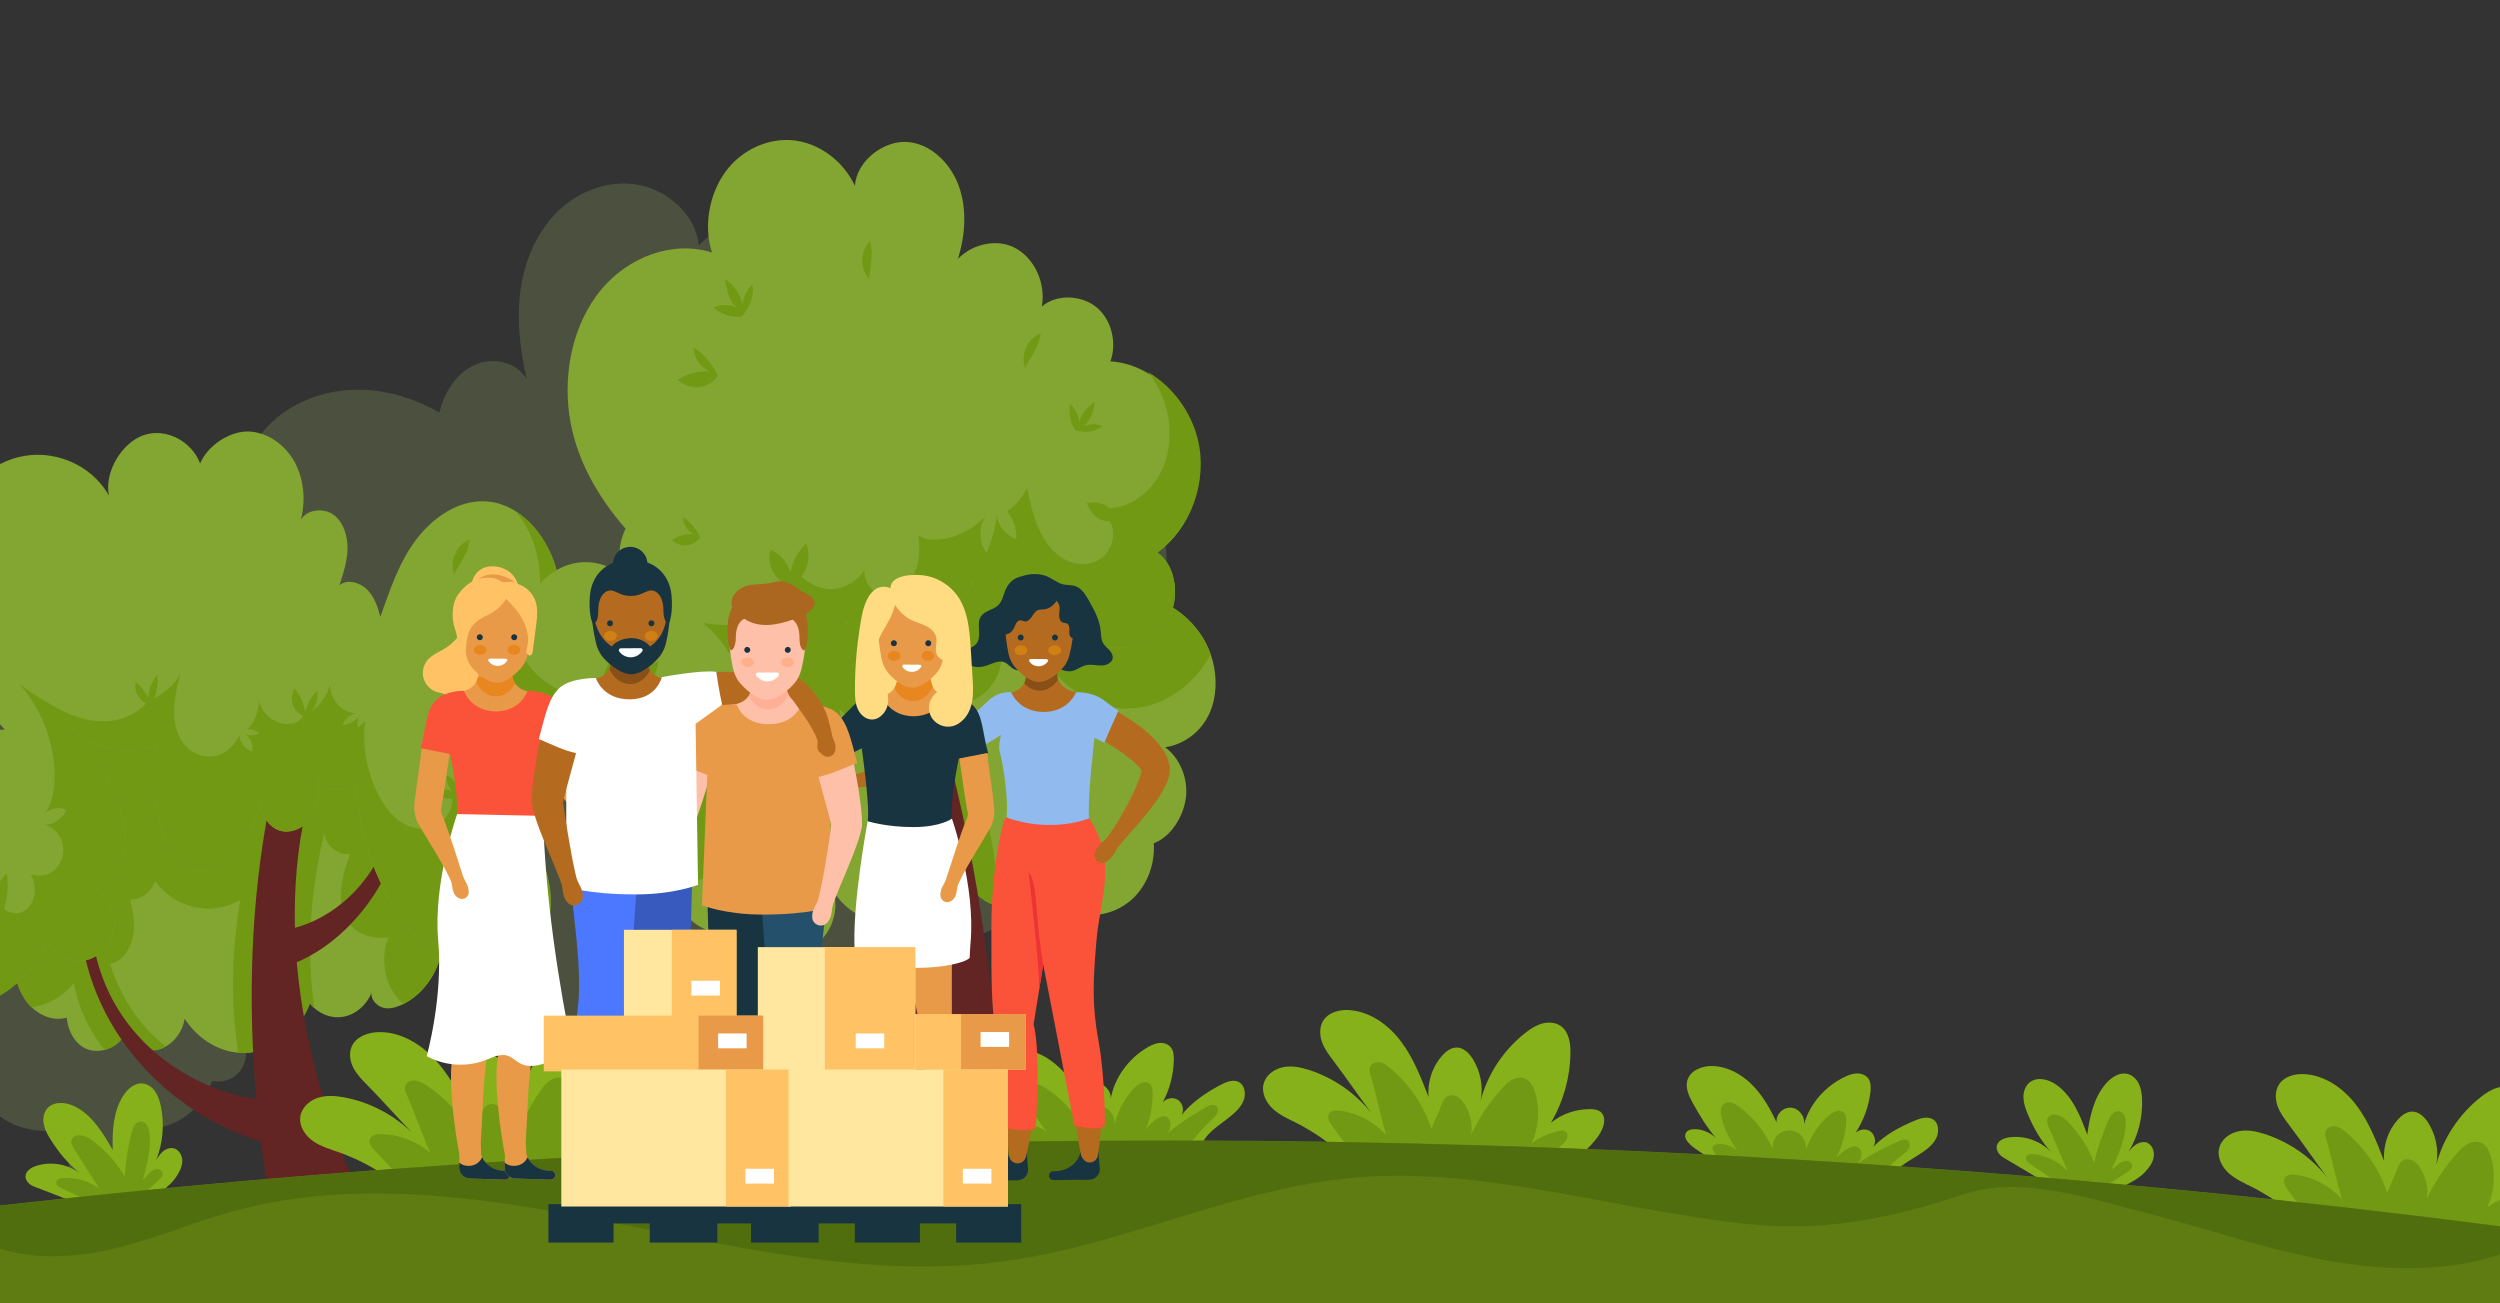 <?xml version="1.0" encoding="utf-8"?>
<!-- Generator: Adobe Illustrator 28.2.0, SVG Export Plug-In . SVG Version: 6.00 Build 0)  -->
<svg version="1.1" id="Layer_1" xmlns="http://www.w3.org/2000/svg" xmlns:xlink="http://www.w3.org/1999/xlink" x="0px" y="0px"
	 viewBox="0 0 1920 1000.9" style="enable-background:new 0 0 1920 1000.9;" xml:space="preserve">
<rect x="0" y="0" width="1920" height="1000.9" fill="#333333" stroke="none"/>
<style type="text/css">
	.st0{opacity:0.3;}
	.st1{fill:#86975C;}
	.st2{fill:#83A532;}
	.st3{fill:#719913;}
	.st4{fill:#632424;}
	.st5{fill:#D4DDBA;}
	.st6{fill:#87B11A;}
	.st7{fill:#5E7C12;}
	.st8{fill:#516E0E;}
	.st9{fill:#193441;}
	.st10{fill:#B56B1F;}
	.st11{fill:#91BAEE;}
	.st12{fill:#FB523A;}
	.st13{fill:#EB3434;}
	.st14{fill:#885017;}
	.st15{fill:#D18015;}
	.st16{fill:#FFFFFF;}
	.st17{fill:#FFC366;}
	.st18{fill:#E89A49;}
	.st19{fill:#E88620;}
	.st20{fill:#FFDB82;}
	.st21{fill:#FFC0A9;}
	.st22{fill:#1D262D;}
	.st23{fill:#25506B;}
	.st24{fill:#FFAF96;}
	.st25{fill:#FFAF8A;}
	.st26{fill:#AB661F;}
	.st27{fill:#385ABF;}
	.st28{fill:#4B78FF;}
	.st29{fill:#FFE79F;}
</style>
<g class="st0">
	<path class="st1" d="M-211.2,642.9c-1.1,18.4,5.6,37.6,19.7,49.6c6.4,5.4,14.1,8.9,22.2,10.2c-1.5,10.6-0.5,21.5,3.4,31.5
		c1,2.5,2.1,4.8,3.3,7.1c8.4,14.9,23.2,25.5,40.1,29.6c0.9,16.2,10.9,31.6,25.3,39s33.1,7.7,46.9-0.9c6.1,10.1,21.2,15.4,32.3,11.3
		c-1.2,15.4,7.7,30.5,20.6,38.9c10.4,6.8,22.9,9.6,35.4,9.4c3-0.1,6.1-0.3,9.1-0.7c2.3-0.3,4.6-0.7,6.8-1.3
		c-0.9,50.6-6.2,101.1-15.7,150.9c16.6,1.7,33.4,4.2,49.9,6c9.9-52.5,11.2-106.3,6-159.9c10,3.6,21.1,4.2,31.4,1.6
		c17.3-4.4,31.6-18.3,37.4-35.1c7.3,1.8,15.4-0.7,20.4-6.3s7.2-14.4,4.5-21.4c14.7-6.5,26.1-19.8,30.7-35.1c1.3-4.2,2.1-8.6,2.3-13
		c0.4-9.5-1.8-19.1-6.2-27.5c3.6-4.2,6.4-9.2,8.3-14.7c24.2-8.2,42.1-32.5,42.7-58c0.2-10-2.2-20.2-6.6-29.6
		c-6.9-14.7-18.9-27.2-33.5-32.9c16.7-7.4,26.6-27.4,22.5-45.2s-21-31.6-39.2-30.9c10.7-25.5,2.3-57.7-19.5-74.7
		s-55.5-18.1-77.6-1.4c-11.9-7.2-29.4-3.2-36.6,8.7c-7-9.3-17.8-15.6-29.3-17.2c-11.6-1.5-22.2,1-31.4,8.1
		c-12.1-31-43.3-53.4-76.5-55.2c-33.2-1.8-66.7,17.2-82.1,46.6c-15.5,29.4-14.2,69.6,6.2,95.9c-11.9,0.4-23.9,2.3-34.6,7.6
		c-3.4,1.7-6.6,3.7-9.6,6.1c-6.4,5.1-11.4,11.8-13.9,19.5c-3.7,11.3-3.3,25,5.5,33C-202.1,607.1-210.2,624.5-211.2,642.9
		L-211.2,642.9z M147,668.5c2.5-0.7,4.8-1.5,6.8-2.6c-0.6,2.5-1,5-1.5,7.5C150.6,671.7,148.8,670.1,147,668.5L147,668.5z"/>
	<path class="st1" d="M280.4,603.8c-9.1-6.2-13.6-18.3-10.9-28.9c2.7-10.6,12.2-22.9,23.1-23.9c-33.5,2-65.9-17.1-85.5-44.3
		c-19.5-27.2-27.3-61.4-27.8-94.9c-0.5-28.4,4.6-58.3,22.7-80.3c8.2-10,18.8-17.8,30.6-23.1c10.9-5,22.8-8,34.8-8.8
		c24.9-1.7,48.3,5,70.1,17.2c3.6-15.2,12.6-29.8,26.7-36.4s32.6-2.6,40.3,10.9c-5-22.3-7.8-45.4-4.8-68s12.3-44.9,28.6-60.9
		c16.4-16,40.3-24.8,62.8-20.3c22.4,4.5,43.6,23.6,45.6,46.4c9.6-10,22.1-17.6,35.8-19.4c13.7-1.9,28.6,2.7,37.6,13.2
		c6.9,8.1,9.9,18.9,10.3,29.5c0.4,10.6-2,18.7-4.1,29.1c11.5-2.2,24,5.5,27.3,16.8c1.7,5.9,0.8,12.6-2,18.4
		c10.8-9.8,22.8-18.1,36.4-23.2c18.8-7,40.9-7.1,58.1,3.3c17.2,10.4,26.2,31.9,20.1,51c11.3-6.6,27.2-3.6,35.3,6.6
		c8.2,10.2,6.7,25.3-2.2,34.8c24.2-1.6,49.3,3.3,69.5,16.7c7.7,5.1,14.7,11.5,20.5,18.8c9.3,11.8,15.4,26,16.5,40.9
		c1.8,24.2-11.3,48.2-32.8,59.4c13.7,8,20.2,26.3,14.6,41.1c-5.6,14.8-19.9,23.6-35.4,20.5c7.8,34.5-7.7,73-37.1,92.6
		c-0.8,0.6-1.7,1-2.5,1.5c1.2,10.8,0.2,21.9-3.4,32.3c-2.1,6.2-5.2,12.1-9,17.4c-10.5,14.7-26.7,25.6-44.3,30.1
		c6.3,21.7-2.2,46.9-20.4,60.2c-18.2,13.4-44.7,15.1-63.6,2.7c-0.5,10.3-8.6,19.6-18.7,21.6c-9.6,1.9-19.6-2.3-24.3-10.8
		c-0.2-0.4-0.4-0.8-0.6-1.2c-2.5,5.9-5.9,11.5-10,16.4c10.7,96.7,7.4,195.2-9.3,289c-37.5-13.5-75.7-25.6-114.4-35.1
		c26.4-75,42.1-153.8,46.9-233.2c-15.3-5.8-28.7-16.8-36.6-31c-5.5,6.2-12.9,10.7-21,12.9c-7.2,2-14.9,2.2-22.1,0.4
		c-15.4-3.9-28.1-18.6-31.7-34.1c-12.6,14.9-36.7,16.6-53.5,6.5c-16.7-10.1-26.2-29.5-28.3-48.9c-0.1-0.7-0.1-1.3-0.1-2
		c-1.9-0.5-3.7-1.1-5.5-1.8c-12.5-4.9-23.1-15.6-31.5-26.1c-21.7,7.8-47.8,3.7-64.9-11.8s-23.5-42.3-13.8-63.2
		C232.5,609.6,258.6,596.4,280.4,603.8L280.4,603.8z"/>
</g>
<g>
	<path class="st2" d="M340,712.2c3,23.8-9.9,48.7-30,58.8c-0.9,0.4-1.7,0.8-2.6,1.2c-4.3,1.8-9.1,3-13.6,1.6s-9.2-6.3-8.5-11.3
		c-3.8,9.6-12.3,16.8-21.8,18.4c-7.9,1.4-15.9-1.3-22-6.6c-1.2-1.1-2.4-2.3-3.5-3.6c-7.4,20-25.5,35-45.3,37.6
		c-3.3,0.4-6.5,0.5-9.7,0.2c-16.4-1.4-31.6-11.4-41.2-26.1c-1.4,9-7,17.1-14.5,21.3c-1.4,0.8-2.9,1.5-4.4,2
		c-9.7,3.1-21-1.7-27.8-9.8c-3.5,5.2-8.8,8.9-14.6,10.4c-4,1-8.3,1.1-12.3-0.1c-9.8-2.9-16.1-13.9-16.9-24.7
		c-9.3,2.8-19.6-0.8-26.9-7.8c-0.9-0.9-1.9-1.8-2.7-2.8c-7.3-8.8-10.7-20.8-11.3-32.6s1.5-23.6,3.8-35.2c2-10.1,4.3-20.3,9.4-28.9
		c5.1-8.7,13.6-15.7,23.1-15.9C43.8,617,33.8,553.6,62.9,526.9c0.4-0.4,0.7-0.7,1.1-1c30.4-26.2,108.8-25.3,147.3-19.2
		c33.6,5.3,65.2,22.6,90.5,47.1c3.7,3.5,7.2,7.2,10.6,11.1c5,5.7,9.8,11.7,14.1,18c7.6,11.1,14.1,23.1,18.7,35.9
		c1.8,5,3.3,10.1,4.5,15.3C355.7,660.1,353.6,689.5,340,712.2z"/>
	<g>
		<path class="st3" d="M340,712.2c3,23.8-9.9,48.7-30,58.8c-0.3-0.2-0.5-0.4-0.8-0.7c-13.5-11.6-17.9-33.4-10.8-50.4
			c-10.6,1.5-22.3-1.1-29.4-9.7c-5.9-7.2-7.8-17.4-7-26.9s3.7-18.7,6.9-27.6c-8.8,1.8-19.6-6.8-19.7-16.4
			c-10.8,43.4-14.2,90.3-7.8,135c-1.2-1.1-2.4-2.3-3.5-3.6c-7.4,20-25.5,35-45.3,37.6c-3.3,0.4-6.5,0.5-9.7,0.2
			c-5.8-38.9-4.9-78.4,1.6-117.3c-10.7,6.2-23.5,8.2-35.4,5.4s-22.7-9.6-30.1-20.1c-2.6,8.6-10.6,14.6-19.1,14.2
			c2.3,9.4,4.1,19.3,2.2,28.8s-8.5,19.1-17.4,20.9c7.6,24.9,22.7,48.1,42.6,63.3c-1.4,0.8-2.9,1.5-4.4,2c-9.7,3.1-21-1.7-27.8-9.8
			c-3.5,5.2-8.8,8.9-14.6,10.4c-12-14.4-20.3-32.2-23.8-51.3c-8.1,10.3-20,17-32.4,18.6c-0.9-0.9-1.9-1.8-2.7-2.8
			c-7.3-8.8-10.7-20.8-11.3-32.6s1.5-23.6,3.8-35.2c2-10.1,4.3-20.3,9.4-28.9c5.1-8.7,13.6-15.7,23.1-15.9
			c-2.9-41.3-12.9-104.7,16.2-131.4c80.1,2.9,160.1,11.9,239,26.9c3.6,0.7,7.2,1.3,10.8,2.1c4.6,9,9.3,18,13.9,27
			c6.2,12,12.4,24,18.7,35.9c1.8,5,3.3,10.1,4.5,15.3C355.7,660.1,353.6,689.5,340,712.2z"/>
	</g>
	<path class="st4" d="M347.1,1056.4c-37.4-65.7-73.5-132.9-96.5-205.8c-11.3-35.9-19.4-73.6-22.7-111.6
		c41.1-17.3,76.7-64.4,81.3-111.3c-2.5-0.3-5.3-0.4-7.8-0.7c-6.7,41-37.6,75.4-74.9,85.6c-0.7-30.4,1.7-60.7,8.4-90.1
		c-9.4-1-18.8-2-28.2-3.1c-14,72.1-16.6,148.7-9.8,224.5C161,839.9,89.5,809,72.7,729.8c-2.7,0-6-1.1-8.7-1.1
		c13.9,72.5,70.4,127.6,136.4,148c8.5,67.4,24.3,133.6,46.2,195C280.9,1069.7,313.6,1065.5,347.1,1056.4L347.1,1056.4z"/>
	<path class="st2" d="M425.9,559.7c-0.6,10.5-10.8,19-20.4,17c6.7,6.5,8.2,18.7,4.9,27.8c-3.3,9-12.1,15.4-21.1,15.2
		c18.1,20.6,34.2,45.6,33.7,74s-20.1,57.3-46.3,59.2c-18.9,1.3-36.3-10.8-50-24.9c-33-34-52.7-82.5-53.4-131.8
		c-2.7,5.9-9.4,10.3-15.5,10.4c-6.1,0.2-12.1-3.5-15-9.2c3.4,9.5,1.9,20.9-3.2,29.4c-5.1,8.5-15.2,13.7-24.3,11.2s-16-13.2-13.8-23
		c-4.5,14.5-11.8,30.2-21.7,41.2c-9.8,11-26.3,16.6-38.5,8.8c-7.6-4.9-12.1-13.9-15.3-22.9c-7.8-22-9.9-46.3-6-69.5
		c-21.8,8.3-47.8,3-64.9-13.7c17.2,18,30.2,40.8,37.7,65.5c3.1,10.1,5.3,21,3.1,31.4c-2.2,10.4-12,25.7-21.8,27
		c9.8,6,15.3,19,13.3,31c-2,11.9-11.5,22-22.6,23.9s-23-4.4-28.4-15c-9.2,20.5-25.5,38.4-45.4,46.1c-19.9,7.6-43.3,5.2-60.6-7.9
		c-12.6-9.5-21.4-24.6-24-40.7c-1-6.2-1.1-12.5-0.2-18.7c3.4-22.5,21.1-42.1,42.1-44.7c-12.4-6.8-19.2-21.3-19.4-36.3
		s7.9-29.8,20.2-37c12.2-7.1,28.2-6.3,39.7,2.1c-3.1-5.4-3.3-12.1-0.1-17.5c3.1-5.4,9.3-8.4,15-7.7c-18.3-20.8-36.5-41.9-45.3-69
		c-8.8-27.1-10.3-57.5-0.8-84.4c9.5-26.8,30.6-49.4,56.5-55.9c25.9-6.6,55.7,4.9,69.5,29.4c-3.6-18.4,10.3-40.8,27-46.4
		s36.5,4.5,43.1,21.8c5.9-14,23-25,37.3-24.5s27.7,9.9,35.1,23.1c7.3,13.2,8.8,29.8,5,44.6c4.8-8.2,17.9-9.2,25.3-3.6
		s10.6,16,10.5,25.7c-0.1,9.8-3.2,19.1-6.2,28.3c5.8-5,15.6-2.3,21.1,3.1c5.6,5.4,8.3,13.3,10.3,21.1c7.5-20.8,14.2-41.6,27.2-58.9
		s32.3-30.6,52.9-29.8c8.3,0.3,16.2,2.9,23.3,7.3c17.7,10.9,30.6,32.4,33.8,54.7c4.5,31.3-6,62.9-20,90.6
		C419.2,536.6,426.5,549.2,425.9,559.7z"/>
	<g>
		<path class="st3" d="M425.9,559.7c-0.6,10.5-10.8,19-20.4,17c6.7,6.5,8.2,18.7,4.9,27.8c-3.3,9-12.1,15.4-21.1,15.2
			c18.1,20.6,34.2,45.6,33.7,74s-20.1,57.3-46.3,59.2c-18.9,1.3-36.3-10.8-50-24.9c-33-34-52.7-82.5-53.4-131.8
			c-2.7,5.9-9.4,10.3-15.5,10.4c-6.1,0.2-12.1-3.5-15-9.2c3.4,9.5,1.9,20.9-3.2,29.4c-5.1,8.5-15.2,13.7-24.3,11.2s-16-13.2-13.8-23
			c-4.5,14.5-11.8,30.2-21.7,41.2c-9.8,11-26.3,16.6-38.5,8.8c-7.6-4.9-12.1-13.9-15.3-22.9c-7.8-22-9.9-46.3-6-69.5
			c-21.8,8.3-47.8,3-64.9-13.7c17.2,18,30.2,40.8,37.7,65.5c3.1,10.1,5.3,21,3.1,31.4c-2.2,10.4-12,25.7-21.8,27
			c9.8,6,15.3,19,13.3,31c-2,11.9-11.5,22-22.6,23.9s-23-4.4-28.4-15c-9.2,20.5-25.5,38.4-45.4,46.1c-19.9,7.6-43.3,5.2-60.6-7.9
			c-12.6-9.5-21.4-24.6-24-40.7c1.6,3.2,3.6,6.2,6,8.6c8.4,8.4,20.4,11.6,31.8,11.3c9.7-0.2,19.5-2.8,27.7-8.4
			c8.2-5.6,14.7-14.4,17-24.6c-10-2.8-17.2-14.5-15.5-25.6c9.2,1.4,17.2,8.6,19.9,18.3c0.1-10.9,4.4-21.7,11.8-29.2
			c1.7,9.2,0.9,18.1-2,27c3.4,4.1,9.9,4.8,14.6,2.5s7.8-7.4,8.7-12.8c0.9-5.4-0.3-11.1-2.7-15.9c6.5,2.5,14.4,1,19.3-4.2
			s6.8-13.5,4.7-20.6c-2-6.6-7.4-11.8-13.7-13.4c6.8,0.7,14-4.4,17-11.1c-5.5-2.7-12.6-1.4-17,3.1c6.7-7.8,8.1-20.5,7.9-31.1
			c-0.6-25.5-10.5-50.6-27.1-68.8c9.7,7.4,20.1,13.7,30.8,19.4s22.4,9.5,34.3,9.3s24-4.7,32.3-13.9c-5.6-2.4-9.5-10-8-16.2
			c4,3.1,7.3,7.2,9.6,11.9c0.5-6.6,2.9-12.6,6.9-17.5c0.9,6.2,0,12.5-2.4,18.2c8.1-4.3,15.3-10.4,20.1-18.6
			c-2.5,9.2-4.8,20.1-4.7,29.7c0.1,9.6,3,19.6,9.5,26.1c5.9,6,14.6,8.6,22.5,6.8s14.9-8,18-16c0.5,5.7,4.9,11.1,10,12.8
			c1.1-5.2-1.3-11-5.6-13.6c3.5,1.6,7.6,1,11.1-0.6c-2.7-1.9-6-3.1-9.2-2.9c6.1-6,9.2-15,8.8-23.9c0.2,5.1,3,9.6,6.5,13.1
			s8,5.6,12.6,6.4c2.8,0.4,5.7,0.4,8.4-0.5s5.1-2.9,6.4-5.6c-3.6-1.6-6.7-4.8-7.9-8.8s-0.6-8.6,1.4-12.2c4.3,5.3,7.2,11.6,8.3,18.5
			c1.4-6.4,4.5-12.2,9.1-16.5c0.8,5.8-1,11.8-4.7,16.1c7-5,12.3-12.7,14.7-21.4c-0.3,5.7,1.9,11.2,5.5,15.4s8.7,6.8,14,7
			c-4.5,1.2-8.3,4.4-9.8,9.2c4.5-0.7,8.9-2.9,12.2-6.3c-0.9,2.7-1.2,5.6-0.7,8.4c1.8-1.8,3.8-3.5,5.6-5.2
			c-2.4,18.8,1.4,38.4,9.6,55.2c4.1,8.5,9.7,16.4,17.2,21.7c7.5,5.2,17,7.4,25.5,4.3c8.4-3.1,15.1-12.1,14.6-21.7
			c-4.5,0.7-9.9-1.3-12.9-5.1c3.9-2.5,9-2.7,13.1-0.5c-3-3.3-4.8-7.8-4.7-12.4c4,1.8,7.3,5.3,8.5,9.9c4.2,1.6,8.9,2.8,13.4,3
			s9.3-1.3,12.2-4.9c2.1-2.6,3-6.1,3.1-9.5c0.2-8.1-4.7-16.1-11.8-19c6.8-1.1,14.3-2.9,18.6-8.7c3.8-5.1,4.1-12.6,1.9-18.8
			c-2.2-6.1-6.5-11.1-11.1-15.5c13.2-5.7,21.2-21,27-35.1c6.1-15,10.1-31.1,10.3-47.4c0.2-16.3-3.5-32.9-11.7-46.6
			c-2.2-3.7-4.8-7.2-7.7-10.4c17.7,10.9,30.6,32.4,33.8,54.7c4.5,31.3-6,62.9-20,90.6C419.2,536.6,426.5,549.2,425.9,559.7z"/>
	</g>
	<g>
		<path class="st3" d="M362.3,483c-3.8-5.9-5.3-13.4-4.1-20.4c4.2,3.7,7,9.4,7.3,15.2c0.2-3.7,1.9-6.8,4.1-9.6
			c2.2-2.8,4.9-5.1,7.5-7.4c-0.1,7.3-3.3,14.4-8.4,19.2c4.5-2.1,9.6-2.3,14.2-0.4C377.5,484.6,369.2,485,362.3,483L362.3,483z"/>
	</g>
	<g>
		<path class="st3" d="M348.6,441c-1.6-5.2-1.2-11,1.1-15.9c2.2-4.9,6.3-8.8,11-10.7C359.7,424.2,353.3,432.7,348.6,441z"/>
	</g>
	<path class="st2" d="M930.8,542.9c-5.5,16.9-19.6,28.5-35.9,31c11.3,8.4,17.7,24,15.9,38.7c-1.9,14.7-11.7,30.2-24.7,35
		c1.1,15.8-5,32.1-16.1,42.5s-26.8,14.9-41.2,11.5c-5.5-1.3-10.8-3.7-14.8-7.8c-4-4.2-6.1-10.2-5.1-16.1
		c-9,13.9-25.7,21.4-41.1,18.5h-0.1c-15.4-2.9-30.1-20-34.1-36.3c-1.7,22.5-18,42.9-38.5,47.9c-7.4,1.8-15.2,1.7-22.8-0.1
		c-13.4-3.2-25.8-11.8-32.6-24.2c4.8,13.6,0.1,30-10.1,39.3c-2.4,2.1-5,3.9-7.9,5.1c-15.4,6.7-33.9-2-40.4-18.4
		c-0.9,0.7-1.8,1.4-2.8,2c-15.2,10.2-36.9,6.6-50-6.9c-7.7-8-12.6-18.6-14.5-29.9c-1.6-9.1-1.4-18.6,0.6-27.6
		c4.5-20.2,17-37.5,32.3-50.1c11.2-74.6,74.5-147.6,140.2-173.7s132.9,11.6,199.1,36.1c15.7,5.8,29.9,16.9,38.6,32.1
		c2,3.5,3.7,7.2,5,11C934.3,515.4,935,529.9,930.8,542.9z"/>
	<g>
		<path class="st3" d="M929.8,502.5c-10.9,20.4-30,35.8-51.5,40.4c-29.2,6.1-58.9-9.8-75.5-36.4c-8.5,9.9-25,9.8-33.7,0
			c-0.9,10.7-6.3,20.7-14.4,26.9c-8.1,6.2-19.4,8.7-29,6.1c24.6,48.1,38.7,102,42,156.9c-15.4-2.9-30.1-20-34.1-36.3
			c-1.7,22.5-18,42.9-38.5,47.9c-7.4,1.8-15.2,1.7-22.8-0.1c-0.7-51-2.1-102-2.6-153c-9.4,1.2-18.7-3.2-25.2-10.7
			c2.9,14.1,4.7,28.6,3,42.9c-1.7,14.3-7.2,28.5-17,38.2c-9.8,9.8-24.8,15.5-37.6,11.2c6.7,31,19,60.9,36.7,86.4
			c-2.4,2.1-5,3.9-7.9,5.1c-15.4,6.7-33.9-2-40.4-18.4c-0.9,0.7-1.8,1.4-2.8,2c-7.5-15.6-13.5-32.1-17.8-49.2
			c-9.5,9.5-22.5,14.7-35.4,14.3c-3.8-0.1-7.6-0.8-11.3-1.9c-1.6-9.1-1.4-18.6,0.6-27.6c4.5-20.2,17-37.5,32.3-50.1
			c11.2-74.6,74.5-147.6,140.2-173.7S820,435,886.2,459.5c15.7,5.8,29.9,16.9,38.6,32.1C926.7,494.9,928.4,498.6,929.8,502.5z"/>
	</g>
	<path class="st4" d="M702.9,494.7c-10.5,3.2-21,6.4-31.5,9.7c20.6,97.8,24.7,199.5,14.1,299.4C630.2,749,592,674.7,577.9,595
		c-5-0.8-10.3,0.2-14.8,2.7c15.3,95.1,55.1,188.4,115.1,260.2c-13.8,85.6-38.5,169.1-73.3,247.1c48.4,4.3,95.2,6.6,143.6,10.9
		C787.3,914.6,768.8,687.6,702.9,494.7L702.9,494.7z"/>
	<path class="st2" d="M896.9,476.3c-9.4,16-28.7,23.3-46.1,20.7c-17.4-2.6-33-13.6-45.3-27.1c-10.2,8.8-22.7,11.1-34.9,6.3
		c-12.2-4.8-21.7-16.9-24.1-30.7c-0.4,7.2-5,14.1-11.1,17s-13.7,1.9-18.9-2.6c5.7,7.2,9.5,16.6,9.7,26.1s-4,19.4-11.8,23.9
		s-18.8,2-23.1-6.3c-9.3,7.3-23.1,8.3-31.8,0.1c-8.6-8.2-13.2-17.7-7.8-28.5c-9.8,17.9-32.8,25.7-50.3,17
		c11.4,17.8,17.8,38.4,20,59.9c1.4,13.3,0.8,26.9-3.5,39.4c-4.4,12.4-12.8,23.6-24.1,28.9c-11.3,5.3-25.6,3.8-34.7-5.1
		c-1.8,9.6-8.7,19.2-16.9,23.5c-8.1,4.4-17.7,5.2-26.6,3.7c-15.2-2.6-29.3-11.9-38.3-25.3c-9-13.4-12.8-30.8-10.3-47.2
		c-12.2,4.1-27,0.3-37.7-7.2s-18.6-19.1-23.9-31.7c-4.4-10.4-7-21.9-7.4-33.4c-0.2-7.4,0.5-14.7,2.3-21.8
		c4.6-18.2,16.8-34.4,33.1-41c16.3-6.7,36.4-2.7,48.2,11.2c-8-10.4-7.3-28.2-1.1-40c-21.6-24.8-38.6-54.1-43.3-87.7
		c-4.6-33.7,3.2-69.9,24.1-95.5c20.9-25.5,55.2-38.5,85.5-29c-6.7-20.2-2-45.1,10.3-61.9c12.2-16.9,32.8-26.3,52.5-24.2
		c19.7,2.2,38.1,15.8,47,35c1.1-19.2,22-34.8,39.7-33.8c17.8,1,33.3,15.5,39.9,33.4c6.6,17.8,5.2,38.2-0.5,56.4
		c11.7-12,31.2-16,45.3-7.6c14.1,8.3,22.3,27.1,19.1,44.2c11.2-9.7,30.3-8.9,41.8,0.4c11.6,9.3,16.2,27.3,10.9,41.7
		c10,0.6,19.8,3.8,28.6,9c18.3,10.7,32.7,29.8,38,51.4c7.9,32.1-5.3,68.9-31.2,86.9C903.8,433.8,906.3,460.3,896.9,476.3z"/>
	<g>
		<path class="st5" d="M537.6,572.8c-0.2-1.7-0.1-3.4,0.1-5C537.8,569.4,537.8,571.1,537.6,572.8z"/>
	</g>
	<g>
		<path class="st3" d="M896.9,476.3c-9.4,16-28.7,23.3-46.1,20.7c-17.4-2.6-33-13.6-45.3-27.1c-10.2,8.8-22.7,11.1-34.9,6.3
			c-12.2-4.8-21.7-16.9-24.1-30.7c-0.4,7.2-5,14.1-11.1,17s-13.7,1.9-18.9-2.6c5.7,7.2,9.5,16.6,9.7,26.1s-4,19.4-11.8,23.9
			s-18.8,2-23.1-6.3c-9.3,7.3-23.1,8.3-31.8,0.1c-8.6-8.2-13.2-17.7-7.8-28.5c-9.8,18-32.8,25.7-50.3,17
			c11.4,17.8,17.8,38.4,20,59.9c1.4,13.3,0.8,26.9-3.5,39.4c-4.4,12.4-12.8,23.6-24.1,28.9c-11.3,5.3-25.6,3.8-34.7-5.1
			c-1.8,9.6-8.7,19.2-16.9,23.5c-8.1,4.4-17.7,5.2-26.6,3.7c-15.2-2.6-29.3-11.9-38.3-25.3c-9-13.4-12.8-30.8-10.3-47.2
			c-12.2,4.1-27,0.3-37.7-7.2s-18.6-19.1-23.9-31.7c-4.4-10.4-7-21.9-7.4-33.4c4.1,8.7,9.9,16.5,17,22.7
			c14.2,12.3,33.3,17.7,51.2,14.4c-6.6-10.6-1.7-26.3,8.9-32c2,8.9,1.7,20.9,0.9,30c6.2-12.2,17.1-21.5,29.7-24.7
			c-1.8,13.1-10.9,24.7-22.8,27.9c-2,9.6-2.3,20.5,0.2,29.9c2.4,9.5,7.8,18.2,15.6,23.3c7.7,5.2,17.8,6.4,26.1,2.2
			c6.8-3.5,11.9-10.8,12.9-18.8c0.6,6.4,3.5,12.7,8.2,16.7c2.3-6.8,2.1-14.5-0.4-21.1c6.7,6,17,2,22.1-5.6s5.5-17.7,4.2-27
			c-3-22.6-14.9-43.8-32-57.2c8.8,1.6,16.2,1.8,25,1.5c8.9-0.3,17.9-2.6,25.1-8.3c7.2-5.7,12.2-15,11.6-24.5
			c-8.3-4.4-12.3-15.3-9.8-25c7.2,3.1,12.9,9.5,15.4,17.5c1.6-8.7,5.9-16.2,12-22.2c3.5,8.2,1.9,18.6-3.7,25.2
			c6.9,6.6,16.1,10.7,25.3,9.7s17.9-6.4,23.3-14.5c-0.6,7.5,3.3,14.6,9.8,17.3c6.5,2.7,14.2,1.1,19.8-3.3s9.4-11.3,11.1-18.5
			c1.7-7.3,1.6-15,0.5-22.4c3.3,2.4,7.1,3.6,11.1,3.6c15.7,0.1,31.2-7.2,41.8-19.6c-6.6,8.1-6.9,21.3-0.5,29.6
			c4-8.9,7-18.9,7.8-28.8c1.3,8.5,7.5,15.9,15.1,18.3c0.5-7.7-2.1-15.6-7-21.2c6.4-4.5,11.8-10.8,15.3-18.1
			c2.2,10.6,4.5,21.1,8.8,30.9s10.8,18.8,19.6,23.8c8.9,5,20.3,5.4,28.6-0.7s11.9-19.3,6.7-28.5c-7.7,1-15.2-5.8-17.7-13.8
			c5.8-1.5,12.7-0.3,17.2,3.9c16-0.6,30.8-11.5,38.9-26.4c8-14.9,9.3-33.5,4.9-50.1c-2.8-10.2-7.6-19.7-13.9-27.9
			c18.3,10.7,32.7,29.8,38,51.4c7.9,32.1-5.3,68.9-31.2,86.9C903.8,433.8,906.3,460.3,896.9,476.3z"/>
	</g>
	<g>
		<path class="st3" d="M551.4,288.6c-3.5,4.9-9,8.1-14.7,8.7s-11.6-1.4-16-5.4c7-5.2,15.9-7.1,24.4-6.6c-7-2.8-12.1-10.3-12.5-18.3
			C540.5,271.1,547.1,280.2,551.4,288.6L551.4,288.6z"/>
	</g>
	<g>
		<path class="st3" d="M537.8,412.7c-2.5,3.4-6.3,5.7-10.4,6.1c-4,0.4-8.2-1-11.3-3.9c4.9-3.7,11.3-5,17.2-4.6c-5-2-8.5-7.3-8.8-13
			C530.1,400.3,534.8,406.7,537.8,412.7L537.8,412.7z"/>
	</g>
	<g>
		<path class="st3" d="M569.6,243.1c-7.7,1-15.7-1.6-21.6-6.9c5.9-2.5,12.7-2.5,18.5,0.4c-3.3-2.3-5.4-5.9-6.9-9.9
			c-1.4-3.9-2.1-8.2-2.8-12.4c6.9,4.2,11.8,11.7,13.5,20c0.5-6.1,3.2-11.9,7.5-15.9C579.6,227.3,575.4,236.7,569.6,243.1
			L569.6,243.1z"/>
	</g>
	<g>
		<path class="st3" d="M825.8,330.5c-3.8-5.9-5.3-13.4-4.1-20.4c4.2,3.7,7,9.4,7.3,15.2c0.2-3.6,1.9-6.8,4.1-9.6
			c2.2-2.8,4.8-5.1,7.5-7.4c-0.1,7.3-3.3,14.4-8.4,19.2c4.5-2.1,9.6-2.3,14.2-0.4C841,332.1,832.7,332.5,825.8,330.5L825.8,330.5z"
			/>
	</g>
	<g>
		<path class="st3" d="M667.4,214.5c-3.4-4-5.3-9.5-5.2-15c0.1-5.4,2.3-10.8,5.9-14.6C671,194.2,668.5,204.8,667.4,214.5
			L667.4,214.5z"/>
	</g>
	<g>
		<path class="st3" d="M787.1,282.6c-1.6-5.2-1.2-11,1.1-15.9c2.2-4.9,6.3-8.8,11-10.7C798.2,265.7,791.8,274.2,787.1,282.6z"/>
	</g>
</g>
<g>
	<g>
		<g>
			<path class="st6" d="M494.6,863.9c-5.9,12.3-18,23.7-28.7,32.1c-5.3-0.1-10.6-0.2-15.9-0.2c-47.5-0.3-95,2.6-142.2,8.5
				c-3,0.4-5.9,0.7-8.9,1.1c-11-8.6-24.8-15.4-37.9-20.2c-7-2.5-14.3-4.5-20.4-8.7c-6.1-4.2-10.9-11.3-10-18.7
				c0.9-6.9,6.7-12.4,13.3-14.6c6.6-2.2,13.8-1.7,20.6-0.4c19.6,3.7,38,13.4,52.3,27.4c-11.7-12-22.7-24.7-34.5-36.6
				c-4-4.1-8.1-8.2-10.8-13.3c-2.7-5.1-3.7-11.4-1.4-16.6c3.2-7.3,11.9-10.7,19.9-11c16-0.7,31.2,7.8,42.4,19.2
				c11.2,11.5,18.9,25.8,26.5,40c-2.3-11.4-0.1-23.5,6.4-33.1c2.5-3.7,6-7.2,10.5-7.8c5.3-0.7,10.2,3.1,13.6,7.2
				c7.1,8.6,10.9,20,10.2,31.2c2.6-21.2,12.8-41.3,27.8-56.5c3.5-3.6,7.4-6.9,12.1-8.9c4.6-1.9,10.1-2.3,14.6,0.1
				c6.8,3.6,9.2,12.2,10,19.8c2.2,18.9-0.7,38.4-8.3,55.9c7.4-8,17.7-13,28.5-14.5c3.3-0.5,7-0.5,9.6,1.5
				C498.8,850.7,497.2,858.4,494.6,863.9z"/>
			<g>
				<path class="st3" d="M470.1,870.2c-0.5,1.8-1.8,3.4-3,4.9c-5.7,6.9-11.4,13.8-17.2,20.8c-47.5-0.3-95,2.6-142.2,8.5
					c-6.7-6.9-13.3-13.9-20-20.8c-2.4-2.5-4.9-5.8-3.6-8.9c1.2-3,5.2-3.7,8.4-3.7c13.8,0.2,27.4,5.3,37.9,14.3
					c-6.5-14.7-11.4-29.7-18-44.4c-0.9-2-1.8-4.2-1.3-6.4c0.7-3.1,4.1-4.9,7.2-4.7c3.1,0.1,6,1.8,8.6,3.4
					c16.1,10.4,29.3,25.3,37.6,42.6c1.3-6.4,3.9-12.2,5.2-18.6c0.6-3,1.4-6.2,3.9-8c2.1-1.5,4.9-1.6,7.3-0.7
					c2.4,0.9,4.4,2.6,6.1,4.5c5.8,6.4,9,15.1,8.7,23.8c4.2-13.7,10.9-26.8,19-38.6c2-3,4.2-5.9,7.1-8s6.7-3.2,10.2-2.2
					c4.5,1.3,7.3,5.7,9.1,10c5.3,12.3,6,26.5,2,39.3c5.4-5.5,12-9.4,19.2-12.1c2-0.8,4.4-1.4,6.2-0.1
					C470.3,866.1,470.7,868.4,470.1,870.2z"/>
			</g>
		</g>
		<g>
			<path class="st6" d="M1228.2,871.4c-7.3,11.3-20.6,21-32.1,27.9c-5.2-0.8-10.4-1.5-15.5-2.2c-46.6-6.2-93.5-9.4-140.4-9.5
				c-2.9,0-5.9,0-8.8,0c-9.8-9.8-22.4-18.2-34.6-24.6c-6.5-3.3-13.4-6.2-18.9-11.1c-5.5-4.9-9.3-12.5-7.4-19.6
				c1.7-6.7,8.1-11.3,14.9-12.7c6.7-1.4,13.7,0.1,20.2,2.2c18.8,6.1,35.6,17.9,47.9,33.4c-9.9-13.2-19.2-27-29.2-40.2
				c-3.4-4.5-6.9-9.1-8.9-14.4c-2-5.3-2.2-11.6,0.7-16.5c4.1-6.8,13-9,20.8-8.3c15.7,1.3,29.7,11.5,39.2,24.2s15.3,27.7,21,42.5
				c-0.9-11.5,2.8-23.1,10.4-31.7c3-3.3,6.8-6.3,11.2-6.3c5.3,0,9.6,4.3,12.4,8.8c5.9,9.4,8.1,21,6.1,31.9
				c5.2-20.4,17.7-38.9,34.2-51.9c3.9-3.1,8.2-5.9,13-7.2s10.2-1,14.3,1.9c6.2,4.4,7.5,13.1,7.4,20.7c-0.2,18.8-5.5,37.6-15.1,53.7
				c8.3-6.9,19-10.5,29.7-10.6c3.3-0.1,6.9,0.4,9.2,2.7C1234,859,1231.5,866.4,1228.2,871.4L1228.2,871.4z"/>
			<g>
				<path class="st3" d="M1203.4,874.5c-0.8,1.8-2.2,3.1-3.5,4.4c-6.5,6.1-12.9,12.1-19.4,18.2c-46.6-6.2-93.5-9.4-140.4-9.5
					c-5.7-7.6-11.3-15.3-17-22.9c-2-2.7-4.1-6.3-2.4-9.2c1.6-2.8,5.5-3,8.7-2.5c13.5,1.9,26.2,8.7,35.3,18.8
					c-4.6-15.2-7.5-30.6-12.1-45.8c-0.6-2.1-1.2-4.3-0.5-6.4c1-2.9,4.6-4.3,7.7-3.7c3,0.5,5.6,2.5,8,4.5
					c14.5,12.2,25.6,28.5,31.6,46.5c2.1-6.1,5.3-11.5,7.4-17.6c1-2.9,2.2-5.9,4.8-7.4c2.2-1.2,5-1,7.3,0.2s4,3.1,5.4,5.2
					c4.9,7,6.9,16,5.5,24.4c5.8-12.9,14-24.9,23.4-35.4c2.3-2.7,4.9-5.3,8-7s7-2.3,10.2-0.9c4.2,1.8,6.4,6.5,7.7,11
					c3.7,12.7,2.6,26.8-2.9,38.8c6-4.7,12.9-7.7,20.3-9.5c2.1-0.5,4.5-0.8,6.1,0.7C1204,870.5,1204.1,872.8,1203.4,874.5
					L1203.4,874.5z"/>
			</g>
		</g>
		<g>
			<path class="st6" d="M1962.1,920.6c-7.3,11.3-20.6,21-32.1,27.9c-5.2-0.8-10.4-1.5-15.5-2.2c-46.6-6.2-93.5-9.4-140.4-9.5
				c-2.9,0-5.9,0-8.8,0c-9.8-9.8-22.4-18.2-34.6-24.6c-6.5-3.3-13.4-6.2-18.9-11.1c-5.5-4.9-9.3-12.5-7.4-19.6
				c1.7-6.7,8.1-11.3,14.9-12.7c6.7-1.4,13.7,0.1,20.2,2.2c18.8,6.1,35.6,17.9,47.9,33.4c-9.9-13.2-19.2-27-29.2-40.2
				c-3.4-4.5-6.9-9.1-8.9-14.4c-2-5.3-2.2-11.6,0.7-16.5c4.1-6.8,13-9,20.8-8.3c15.7,1.3,29.7,11.5,39.2,24.2s15.3,27.7,21,42.5
				c-0.9-11.5,2.8-23.1,10.4-31.7c3-3.3,6.8-6.3,11.2-6.3c5.3,0,9.6,4.3,12.4,8.8c5.9,9.4,8.1,21,6.1,31.9
				c5.2-20.4,17.7-38.9,34.2-51.9c3.9-3.1,8.2-5.9,13-7.2s10.2-1,14.3,1.9c6.2,4.4,7.5,13.1,7.4,20.7c-0.2,18.8-5.5,37.6-15.1,53.7
				c8.3-6.9,19-10.5,29.7-10.6c3.3-0.1,6.9,0.4,9.2,2.7C1967.9,908.1,1965.4,915.5,1962.1,920.6L1962.1,920.6z"/>
			<g>
				<path class="st3" d="M1937.4,923.7c-0.8,1.8-2.2,3.1-3.5,4.4c-6.5,6.1-12.9,12.1-19.4,18.2c-46.6-6.2-93.5-9.4-140.4-9.5
					c-5.7-7.6-11.3-15.3-17-22.9c-2-2.7-4.1-6.3-2.4-9.2c1.6-2.8,5.5-3,8.7-2.5c13.5,1.9,26.2,8.7,35.3,18.8
					c-4.6-15.2-7.5-30.6-12.1-45.8c-0.6-2.1-1.2-4.3-0.5-6.4c1-2.9,4.6-4.3,7.7-3.7c3,0.5,5.6,2.5,8,4.5
					c14.5,12.2,25.6,28.5,31.6,46.5c2.1-6.1,5.3-11.5,7.4-17.6c1-2.9,2.2-5.9,4.8-7.4c2.2-1.2,5-1,7.3,0.2s4,3.1,5.4,5.2
					c4.9,7,6.9,16,5.5,24.4c5.8-12.9,14-24.9,23.4-35.4c2.3-2.7,4.9-5.3,8-7s7-2.3,10.2-0.9c4.2,1.8,6.4,6.5,7.7,11
					c3.7,12.7,2.6,26.8-2.9,38.8c6-4.7,12.9-7.7,20.3-9.5c2.1-0.5,4.5-0.8,6.1,0.7C1938,919.7,1938.1,921.9,1937.4,923.7
					L1937.4,923.7z"/>
			</g>
		</g>
		<g>
			<path class="st6" d="M667.6,849.3c-0.1,4.5-2.4,8.8-5,12.5c-5.2,7.6-14.4,12.8-21.6,18.5c-3.1,0-6.3,0.1-9.4,0.3
				c-9.7,0.4-19.5,1.2-29.1,2.4c-2.9,0.4-5.8,0.8-8.8,1.2c-12.2-4.5-24.9-9.8-37.1-14.3c-2.2-0.8-4.4-1.6-6.2-3s-3.3-3.6-3.2-5.9
				c0-4.1,4.3-6.9,8.2-8.1c11.4-3.7,24.5-1.4,34,6c-9.3-7.4-16.8-16.4-23.1-26.5c-2.3-3.6-4.3-7.4-5.1-11.6c-0.8-4.2-0.1-8.8,2.7-12
				c4.9-5.7,14.1-5,20.8-1.7c13.7,6.6,22.1,20.6,29.6,33.8c-0.5-14.3,0.3-29.5,7.9-41.6c3.4-5.3,8.8-10.2,15-9.6
				c3.9,0.4,7.5,2.9,9.7,6.2c2.3,3.3,3.4,7.2,4.3,11.1c2.9,13.8,1.7,28.4-3.5,41.5c1.4-2.4,3-4.8,5.1-6.6s4.9-2.9,7.6-2.5
				C664.8,839.9,667.7,844.8,667.6,849.3z"/>
			<g>
				<path class="st5" d="M652.6,859.2c-0.1,1.7-1.4,3-2.6,4.1l-18.4,17.2c-9.7,0.4-19.5,1.2-29.1,2.4c-9.3-4.3-18.6-8.6-27.8-12.9
					c-1.9-0.9-4-2.2-3.9-4.2c0-1.2,0.9-2.3,2-2.8c1.1-0.6,2.3-0.7,3.5-0.8c9.8-0.6,19.7,2.4,27.6,8.2c-6.6-10.1-12.7-20.3-19.3-30.3
					c-1.5-2.3-3.1-5.2-1.9-7.7c0.9-1.9,3-2.8,5.1-3c4.4-0.3,8.4,2.2,11.9,4.9c9.5,7.3,17.6,16.4,23.7,26.7
					c0.5-11.2,2.5-22.7,5.2-33.5c0.5-2.1,1.1-4.2,2.3-5.9s3.3-3,5.4-2.8c3.6,0.4,5.4,4.7,5.9,8.3c1.8,12.2-1.6,24.5-4.9,36.4
					c1.9-1.3,3.2-3.4,4.8-5s3.6-3.1,5.9-3.2C650.2,855.2,652.7,857,652.6,859.2z"/>
			</g>
		</g>
		<g>
			<path class="st6" d="M140,891.8c-0.1,4.5-2.4,8.8-5,12.5c-5.2,7.6-14.4,12.8-21.6,18.5c-3.1,0-6.3,0.1-9.4,0.3
				c-9.7,0.4-19.5,1.2-29.1,2.4c-2.9,0.4-5.8,0.8-8.8,1.2c-12.2-4.5-24.9-9.8-37.1-14.3c-2.2-0.8-4.4-1.6-6.2-3
				c-1.8-1.4-3.3-3.6-3.2-5.9c0-4.1,4.3-6.9,8.2-8.1c11.4-3.7,24.5-1.4,34,6C52.5,894,45,885,38.7,874.9c-2.3-3.6-4.3-7.4-5.1-11.6
				c-0.8-4.2-0.1-8.8,2.7-12c4.9-5.7,14.1-5,20.8-1.7C70.6,856,79,870,86.6,883.3c-0.5-14.3,0.3-29.5,7.9-41.6
				c3.4-5.3,8.8-10.2,15-9.6c3.9,0.4,7.5,2.9,9.7,6.2c2.3,3.3,3.4,7.2,4.3,11.1c2.9,13.8,1.7,28.4-3.5,41.5c1.4-2.4,3-4.8,5.1-6.6
				s4.9-2.9,7.6-2.5C137.2,882.3,140.1,887.2,140,891.8z"/>
			<g>
				<path class="st3" d="M125,901.7c-0.1,1.7-1.4,3-2.6,4.1L104,923c-9.7,0.4-19.5,1.2-29.1,2.4c-9.3-4.3-18.6-8.6-27.8-12.9
					c-1.9-0.9-4-2.2-3.9-4.2c0-1.2,0.9-2.3,2-2.8c1.1-0.6,2.3-0.7,3.5-0.8c9.8-0.6,19.7,2.4,27.6,8.2c-6.6-10.1-12.7-20.3-19.3-30.3
					c-1.5-2.3-3.1-5.2-1.9-7.7c0.9-1.9,3-2.8,5.1-3c4.4-0.3,8.4,2.2,11.9,4.9c9.5,7.3,17.6,16.4,23.7,26.7
					c0.5-11.2,2.5-22.7,5.2-33.5c0.5-2.1,1.1-4.2,2.3-5.9c1.2-1.7,3.3-3,5.4-2.8c3.6,0.4,5.4,4.7,5.9,8.3
					c1.8,12.2-1.6,24.5-4.9,36.4c1.9-1.3,3.2-3.4,4.8-5c1.6-1.6,3.6-3.1,5.9-3.2C122.6,897.6,125.1,899.4,125,901.7z"/>
			</g>
		</g>
		<g>
			<path class="st6" d="M1654,888.9c-0.8,4.5-3.8,8.2-6.9,11.5c-6.4,6.7-16.3,10.3-24.4,14.6c-3.1-0.5-6.2-0.9-9.3-1.3
				c-9.7-1.3-19.4-2.1-29.1-2.5c-2.9-0.1-5.9-0.2-8.8-0.3c-11.2-6.5-23-13.8-34.2-20.3c-2-1.2-4.1-2.3-5.6-4
				c-1.6-1.7-2.6-4.1-2.2-6.4c0.7-4.1,5.3-6.1,9.4-6.7c11.9-1.7,24.4,2.7,32.6,11.6c-8-8.8-13.9-19-18.4-30c-1.6-3.9-3-8-3.1-12.3
				s1.4-8.7,4.6-11.4c5.8-4.8,14.7-2.6,20.8,1.8c12.4,8.8,18.4,24,23.6,38.3c1.9-14.2,5.2-29.1,14.7-39.7c4.2-4.7,10.4-8.6,16.4-7
				c3.8,1,6.9,4.1,8.6,7.7c1.7,3.6,2.2,7.6,2.4,11.6c0.6,14.1-3,28.3-10.3,40.3c1.7-2.1,3.7-4.3,6.1-5.7c2.3-1.4,5.3-2.1,7.9-1.2
				C1652.9,879.1,1654.9,884.3,1654,888.9L1654,888.9z"/>
			<g>
				<path class="st3" d="M1637.6,896.1c-0.3,1.6-1.8,2.7-3.2,3.6c-7,4.6-14,9.3-21,13.9c-9.7-1.3-19.4-2.1-29.1-2.5
					c-8.4-5.8-16.9-11.5-25.3-17.3c-1.7-1.2-3.6-2.8-3.2-4.8c0.2-1.2,1.3-2.1,2.5-2.4c1.2-0.4,2.4-0.3,3.6-0.2
					c9.7,1.1,19,5.6,25.8,12.7c-4.8-11-9.2-22.1-14.1-33.1c-1.1-2.5-2.2-5.6-0.6-7.9c1.2-1.7,3.4-2.3,5.5-2.1
					c4.4,0.4,7.9,3.6,10.9,6.8c8.2,8.8,14.6,19.1,19,30.2c2.3-11,6.2-21.9,10.7-32.2c0.9-2,1.8-3.9,3.3-5.4s3.8-2.4,5.8-1.8
					c3.5,1,4.5,5.5,4.4,9.2c-0.3,12.3-5.6,23.9-10.8,35.1c2.1-1,3.7-2.8,5.5-4.1s4.1-2.4,6.3-2.2
					C1635.9,891.8,1638,893.9,1637.6,896.1L1637.6,896.1z"/>
			</g>
		</g>
		<g>
			<path class="st6" d="M955.4,844.3c-4.1,13.1-25.1,20.1-31.3,32.4h-8.7c-41.7,0-83.3,0-125,0h-7.8c-4.1-3.1-10.6-5.8-14.7-8.9
				c-2.8-2.1-6-5.3-4.8-8.7c0.9-2.7,4.2-3.7,7-3.9c5.9-0.3,11.9,1.6,16.5,5.4c-8-7.9-14.4-16.6-20.6-26c-3.2-4.8-6.2-10.2-5.2-15.9
				c1.3-7.9,10.1-12.4,18-13c11.5-0.8,22.9,4.1,31.7,11.5c8.9,7.4,15.6,17.1,21.4,27.1c-1.2-6.1,3.7-12,9.9-12.3
				c6.2-0.2,11.9,5.9,11.2,12.1c2.8-16.4,13.9-31.3,28.2-39.7c2.8-1.6,5.7-3,8.9-3.4c3.2-0.3,6.6,0.6,8.8,3
				c2.4,2.7,2.7,6.6,2.6,10.3c-0.3,11.3-3.2,22.5-8.6,32.4c2.4-2.9,7-4.2,10.6-2.6c4.4,1.9,6.4,8,4,12.2c7.9-10,19.2-17.5,30.5-23.4
				c4.4-2.3,9.8-4.2,14-1.6C955.9,833.9,956.8,839.7,955.4,844.3z"/>
			<g>
				<path class="st3" d="M934.9,854.9c-0.9,2-2.6,3.6-4.2,5c-5.6,5.1-10.7,10.7-15.3,16.8c-41.7,0-83.3,0-125,0
					c-1.5-1.8-2.9-3.5-4.4-5.3c-0.8-0.9-1.6-2-1.5-3.2c0.1-1.9,2.4-2.9,4.3-3.2c5.2-0.7,10.7,0.7,14.9,3.9
					c-5.9-7.8-11.9-15.8-14.7-25.2c-1-3.4-1.3-7.6,1.4-10c3.1-2.7,7.9-0.9,11.4,1.2c12.2,7.3,22.4,18,29.1,30.6
					c-1.5-5.2,0.6-10.7,5.1-13.8c4.4-3,10.8-2.9,15,0.4c3.5,2.7,5.4,7.2,5,11.6c2.4-10.5,8.2-21.3,15.8-28.7
					c1.4-1.4,2.9-2.7,4.8-3.4c1.8-0.7,4-0.8,5.7,0.3c2.5,1.6,2.9,5,2.9,8c0.1,9.5-1.8,19.1-5.4,27.9c2.4-3.4,5-6,8.4-8.4
					c2.3-1.6,5.2-2.9,7.7-1.7c2,1,3,3.4,3,5.7s-0.9,4.4-1.8,6.5c9.4-7.6,19.1-14,29.7-19.8c2.1-1.2,4.8-2.3,6.8-1
					C935.4,850.1,935.8,852.9,934.9,854.9z"/>
			</g>
		</g>
		<g>
			<path class="st6" d="M1487.4,873.3c-5.2,12.7-26.8,17.8-34.1,29.4l-8.7-0.8c-41.5-3.8-83-7.7-124.4-11.5l-7.8-0.7
				c-3.8-3.5-10-6.7-13.8-10.2c-2.6-2.4-5.5-5.8-4-9.1c1.2-2.6,4.5-3.3,7.3-3.2c5.9,0.2,11.7,2.7,15.9,6.8
				c-7.2-8.6-12.8-17.9-18.2-27.7c-2.7-5-5.2-10.8-3.8-16.3c2.1-7.8,11.2-11.5,19.2-11.3c11.5,0.2,22.4,6.2,30.6,14.4
				s13.9,18.4,18.8,28.9c-0.6-6.2,4.8-11.6,11-11.3s11.3,7,10,13.1c4.3-16.1,16.7-29.9,31.7-36.9c2.9-1.4,6-2.5,9.2-2.5
				s6.6,1.2,8.5,3.8c2.1,2.9,2.1,6.9,1.7,10.4c-1.3,11.2-5.3,22.1-11.5,31.5c2.7-2.7,7.4-3.5,10.7-1.7c4.2,2.3,5.7,8.6,2.9,12.5
				c8.8-9.3,20.7-15.7,32.5-20.5c4.6-1.9,10.1-3.3,14.1-0.3C1488.9,863,1489.2,868.9,1487.4,873.3z"/>
			<g>
				<path class="st3" d="M1466.1,882c-1,1.9-2.9,3.3-4.6,4.6c-6,4.6-11.7,9.7-16.8,15.3c-41.5-3.8-83-7.7-124.4-11.5
					c-1.3-1.9-2.6-3.8-3.9-5.7c-0.7-1-1.4-2.1-1.2-3.3c0.3-1.9,2.7-2.7,4.6-2.8c5.2-0.2,10.6,1.7,14.4,5.3
					c-5.2-8.3-10.4-16.9-12.3-26.5c-0.7-3.5-0.6-7.7,2.3-9.8c3.3-2.4,7.9-0.2,11.2,2.2c11.5,8.4,20.6,20,26.2,33.1
					c-1-5.3,1.6-10.7,6.3-13.2c4.7-2.6,11-1.9,14.9,1.8c3.2,3,4.7,7.7,3.9,12c3.4-10.2,10.2-20.5,18.3-27.1c1.5-1.2,3.2-2.4,5.1-3
					s4.1-0.4,5.6,0.8c2.3,1.8,2.4,5.3,2.2,8.2c-0.8,9.5-3.5,18.8-7.9,27.3c2.7-3.2,5.5-5.6,9.2-7.6c2.4-1.4,5.5-2.4,7.9-1
					c1.9,1.2,2.7,3.7,2.5,5.9s-1.3,4.3-2.4,6.3c10-6.8,20.3-12.2,31.4-17c2.2-1,5-1.8,6.9-0.3C1466.9,877.3,1467,880.1,1466.1,882
					L1466.1,882z"/>
			</g>
		</g>
		<path class="st7" d="M1923.3,955.8v124.1H-4.2c0-38.2,2-81.3,2.8-121.7c0.2-11,0.4-21.8,0.4-32.3c637.2-71.8,1289-66.3,1924,16.2
			C1923,947.2,1923.3,950.7,1923.3,955.8z"/>
		<g>
			<path class="st8" d="M1923.3,955.8v6.2c-1,0.5-2.1,0.9-3.2,1.3c-42.7,14.6-92.3,12.6-137.6,3.9c-45.3-8.8-88.2-23.9-132.5-35.2
				c-44.4-11.3-97.7-29.4-140.7-15.1c-105.3,34.9-153.9,26.8-231.5,13.9c-77.6-13-155.5-32.9-234.5-26.6c-95,7.6-178.9,52-273,64.6
				c-98.3,13.1-197.9-9.5-294.5-28.9s-200.3-35.6-294.5-10.3c-33.2,8.9-64.1,22.8-97.9,30.3c-27.6,6.1-59,7.4-84.8-1.5
				c0.2-11,0.4-21.8,0.4-32.3c637.2-71.8,1289-66.3,1924,16.2C1923,947.2,1923.3,950.7,1923.3,955.8z"/>
		</g>
	</g>
</g>
<g>
	<path class="st9" d="M851.7,499c-1.6-1.7-3.5-3.2-4.6-5.2c-1.6-2.9-1.4-6.3-1.8-9.6c-0.8-8.4-5.1-16-9.3-23.4
		c-2.4-4.3-5.3-8.9-10-10.6c-3-1.1-6.4-0.7-9.5-1.4c-4.6-1.1-8.4-4.6-12.8-6.3c-8.5-3.3-16.3-0.9-21.5,0.8
		c-5.2,1.6-8.7,6.3-10.2,10.3s-2.5,8.5-5.6,11.4c-3.8,3.5-10.1,4-13,8.3c-2.1,3.1-1.7,7.2-1.5,10.9s0.2,7.9-2.4,10.6
		c-2.1,2.2-5.6,2.9-7.4,5.3c-2.7,3.5-0.3,9.1,3.7,11.1c4,1.9,8.8,1.1,13-0.4c4.3-1.6,9.1-4,13.2-2c2.5,1.2,4.1,3.7,6.5,5
		c3.4,1.9,7.7,0.9,11.4-0.6c3.6-1.5,7.2-3.5,11.1-3.5c7.7-0.1,14.4,7,22,5.7c4-0.7,7.3-3.8,11.4-4.6c3.8-0.8,7.6,0.4,11.5,0.3
		c3.9,0,8.3-2.1,8.7-5.9C854.7,502.8,853.3,500.7,851.7,499L851.7,499z"/>
	<path class="st10" d="M787.3,543.6c-1.8-6.5-8.5-10.2-15-8.4l-0.6,0.2c-0.6,0.2-1.2,0.4-1.8,0.6c-0.7,0.3-0.9,0.4-1.2,0.5l-0.9,0.4
		c-1,0.5-1.9,0.9-2.7,1.4c-1.6,0.9-3.1,1.8-4.6,2.7c-2.9,1.8-5.7,3.6-8.5,5.3c-5.5,3.6-10.8,7.3-16.1,11
		c-10.3,7.1-20.4,14.4-30.5,21.5c-4.7,1.3-9.3,2.7-13.9,4.3c-2.7,0.9-5.4,1.8-8.1,2.8l-8.1,2.8c-5.4,1.9-10.7,3.8-16.2,5.4
		c-1.4,0.4-2.7,0.9-4.1,1.2c-1.4,0.3-2.8,0.4-4.3,0.4c-1.4,0.1-2.9,0.2-4.2,0.6c-1.4,0.5-2.7,1.1-3.8,2.3c-2.1,2.2-2,5.7,0.2,7.7
		c0.5,0.5,1.1,0.9,1.8,1.1c1.6,0.6,3,0.6,4.4,0.4c1.4-0.2,2.7-0.7,4.1-1.2c1.3-0.6,2.6-1.2,4-1.5s2.8-0.4,4.2-0.6
		c5.6-0.8,11.3-1.4,16.9-2l8.5-0.9c2.8-0.3,5.7-0.6,8.5-0.9c5.6-0.7,11.2-1.6,16.8-2.5c0.9-0.1,1.7-0.4,2.4-0.9l0.9-0.5
		c5.6-3.3,11.2-6.6,16.7-10s11-6.8,16.4-10.2l16.3-10.1c2.7-1.7,5.4-3.3,8-4.8l3.8-2.1c0.6-0.3,1.1-0.6,1.6-0.8l0.2-0.1
		c0,0,0,0,0.1,0h0.1C785.3,556.8,789.1,550.1,787.3,543.6L787.3,543.6z M778.6,558.6c-0.2,0.1-0.5,0.1-0.6,0.2L778.6,558.6
		L778.6,558.6C778.7,558.6,778.6,558.6,778.6,558.6L778.6,558.6z"/>
	<path class="st10" d="M830.9,532.1c-14.6-0.2-19.2-9.7-20.7-17.4H801l-0.1,0.1l-12.7,0.4c0,0,2.3,16.8-16.7,17.4
		c-2.9,0.1-9.1,19.4-9.1,19.4h87.2C849.5,552,837.9,532.2,830.9,532.1L830.9,532.1z"/>
	<path class="st9" d="M788.3,882.4l1.3,15.9c0,4.6-3.8,8.2-8.3,8.2l-27.4-0.2c-2.4,0-4-2.4-3.2-4.6c0.5-1.3,1.7-2.2,3.1-2.2h2.5
		c8.6-0.1,17.3-6,19.1-14.4L788.3,882.4z"/>
	<path class="st10" d="M799.4,645.7c-11.1-3.9-23-0.5-30.6,7.6c-3.3,14.1-5,28.3-4.8,42.9c0,1.3-0.4,2.2-1.2,2.9
		c0.2,3.1,0.3,6.4,0.5,9.9c0.2,5,0.5,10.4,0.6,16.1c0.2,5.7,0.4,11.8,0.5,18s0.3,12.7,0.4,19.3c0.1,3.3,0.1,6.7,0.2,10l0.1,5.6
		c0,1,0.1,1.7,0.2,2.5v0.6v0.1c0,0,0,0.8,0,0.5v0.2l0.1,0.4l0.2,1.6c0.5,4.1,1.1,7.5,1.6,10.9s0.9,6.6,1.3,9.8
		c0.7,6.4,1.1,12.5,1.7,18c0.1,1.3,0.3,2.6,0.4,3.9c0.1,1.4,0.2,2.8,0.3,4.2c0.2,2.8,0.4,5.7,0.5,8.4c0.2,5.5,0.6,10.9,0.8,15.8
		c0.3,4.9,0.6,9.4,0.9,13.4c0.3,4,0.6,7.5,0.9,10.4c0.6,5.8,1,9.1,1,9.1c0.5,3.6,3.8,6.1,7.4,5.6c2.7-0.4,4.8-2.4,5.5-4.9
		c0,0,0.8-3.3,2-9c0.5-2.9,1.2-6.3,1.9-10.3s1.3-8.5,2-13.5c0.6-4.9,1.3-10.3,1.8-16.1c0.2-2.9,0.5-5.8,0.7-8.9l0.1-1.2v-1.4
		l0.1-2.3c0-1.6,0-3.7-0.2-5.3c-0.4-6.7-1.7-13.2-2.9-19.7c-0.6-3.2-1.1-6.4-1.5-9.5s-0.6-6.2-0.4-8.7l0.1-0.8v-0.2v-0.1
		c0-0.4,0,0.4,0,0.3v-0.1l0.1-0.6c0.1-0.8,0.2-1.7,0.4-2.4l0.9-4.2c0.6-3.2,1.3-6.3,1.9-9.4c1.3-6.3,2.8-12.5,4.2-18.5
		s2.9-11.8,4.3-17.3c1.4-5.5,2.8-10.7,4.1-15.5c2.6-9.6,5-17.6,6.8-23.1c0.9-2.8,1.6-4.9,2.1-6.4c0.5-1.4,0.8-2.2,0.8-2.2
		C822.2,667.3,814.3,651,799.4,645.7L799.4,645.7z"/>
	<path class="st9" d="M843.4,883.1l1.3,14.6c0.1,4.6-3.6,8.3-8.2,8.3l-27.4,0.3c-2.4,0-4.1-2.3-3.3-4.6c0.5-1.3,1.7-2.2,3.1-2.2
		l2.5-0.1c8.6-0.3,16.8-6.4,18.4-14.8L843.4,883.1L843.4,883.1z"/>
	<path class="st10" d="M846.4,829.1l-0.1-1.2l-0.3-3.6c-0.2-1.6-0.4-3.5-0.7-5.1c-1-6.5-2.9-12.7-4.5-19c-0.9-3.1-1.6-6.2-2.2-9.3
		c-0.6-3.1-1.1-6.2-1.1-8.8c0.1-6.4,0.2-12.8,0.4-19.1c0.1-6.5,0.4-12.9,0.6-19c0.2-6.2,0.6-12.1,0.9-17.8c0.1-1.4,0.2-2.8,0.2-4.2
		h-41.3c0.6,2.4,1.1,4.9,1.7,7.4c1.3,5.6,2.6,11.4,3.9,17.5c1.3,6.1,2.7,12.3,3.9,18.7c1.3,6.5,2.6,13.2,4,19.9
		c0.8,3.9,1.7,7.2,2.4,10.5s1.4,6.5,2,9.7c1.2,6.3,2.2,12.5,3.4,18.1c0.3,1.3,0.6,2.6,0.8,3.9c0.3,1.4,0.5,2.7,0.8,4.1
		c0.5,2.7,0.9,5.5,1.3,8.1c0.8,5.5,1.6,10.7,2.3,15.4c1.4,9.6,2.8,17.7,3.8,23.4s1.8,8.9,1.8,8.9c1.6,3.6,4.1,5.8,7.7,5.1
		c2.7-0.6,4.6-2.7,5-5.2c0,0,0.6-3.3,1.3-9.1c0.3-2.9,0.7-6.4,1.1-10.5c0.4-4,0.6-8.6,0.9-13.6c0.2-5,0.4-10.4,0.3-16.3
		C846.6,835.3,846.6,832.2,846.4,829.1z"/>
	<path class="st11" d="M847.5,537.6c-9-6.7-21.1-6-21.1-6s-5.4,15-24.9,15.2c-19.5-0.2-24.9-15.2-24.9-15.2s-9.9-1.1-17.9,6.8
		c-8,7.9-15.5,13.6-15.5,13.6l13.4,20l12.2-7.5c0,0-2.6,8.4-0.7,14.2c1.9,5.8,6.7,35.9,4.9,48.5c0,0,7.3,8.7,28.6,8.7
		c21.2,0,34.9-7.3,34.9-7.3c-1.8-12.6,4.1-61.9,4.1-61.9l7.6,3.7l10.8-24.5C858.9,546,851.5,540.7,847.5,537.6L847.5,537.6z"/>
	<path class="st12" d="M772.5,627.7c-1.6-0.6-11,37.3-11.1,82.4c-0.1,44.4,0,65,3.2,78.7S772,866,772,866s15.9,4.2,23.4,0.5
		c0,0,4.2-58.1-1.6-79.8l7.4-46l23.9,123.6c0,0,17,4.8,23.4,0.5c0,0,0.5-35.9-4.8-65s-4.2-46.5-1.6-77.7c2.6-31.2,16.4-60-5.6-93.7
		C836.4,628.7,807.6,640.4,772.5,627.7z"/>
	<path class="st10" d="M897.1,583.6c-0.7-2.1-1.6-3.9-2.5-5.5c-1.9-3.1-3.8-5.6-5.8-7.9c-3.9-4.5-8-8.1-12-11.4
		c-4-3.3-16.2-10.8-18.1-12.1c-3.6,7.9-6.9,14.7-10,22.8c4.1,2.5,8.9,5.7,13.1,8.6c3.6,2.5,7.1,5.3,10.1,8c1.5,1.4,2.7,2.8,3.6,3.9
		c0.4,0.6,0.7,1.1,0.9,1.3c0.2,0.3,0.1,0.2,0.2-0.2c0.2,0.2,0,2.1-0.6,3.9c-0.5,1.9-1.2,4-2.1,6c-1.7,4.2-3.6,8.5-5.7,12.6
		c-2.1,4.1-4.3,8.1-6.4,11.8c-2.1,3.7-4.3,7.2-6.4,10.4c-1.1,1.6-2.1,3.1-3,4.5s-1.9,2.8-3,3.9c-2.2,2.2-4.4,3.9-5.7,5.6
		c-1.4,1.7-2.2,3.2-2.7,4.4c-0.5,1.1-0.5,1.9-0.5,1.9v0.3c-0.1,0.8,0,1.5,0.3,2.3c1,3.1,4.3,4.8,7.4,3.8c0,0,0.8-0.2,1.8-0.9
		c1.1-0.7,2.5-1.8,3.9-3.6c1.5-1.7,2.7-4.2,4.4-6.9c0.9-1.3,1.9-2.6,3.1-3.9c1.2-1.3,2.4-2.7,3.7-4.2c2.6-2.9,5.3-6.1,8.3-9.5
		c2.9-3.4,6-7,9.1-10.9s6.2-8.1,9.1-12.8c1.4-2.4,2.8-4.9,4.1-7.7c0.6-1.4,1.2-3,1.7-4.7c0.3-0.9,0.5-1.8,0.7-2.8l0.1-1l0.1-0.8
		l0.1-0.5v-0.2c0,0.3,0-0.4,0-0.4v-0.4C898.4,588.3,897.8,585.7,897.1,583.6L897.1,583.6z"/>
	<path class="st13" d="M801.2,740.8c0,0-3-16.8-4.4-35c-1.2-15.8-2.2-31.7-6.9-35.7c0,0,9.2,75.8,8,90.9L801.2,740.8z"/>
	<path class="st14" d="M788.3,517.5c-0.4,1.5-0.7,5.6-1.6,7.2c7.3,8.6,19,7.5,25.9-2.7c-0.6-0.9-0.7-5.4-0.7-5.4L788.3,517.5
		L788.3,517.5z"/>
	<path class="st10" d="M772.4,475.9c1.6-16.9,14-26.7,26.3-26.5c12.2,0.2,24.4,10.3,25.6,27.3c0.7,10-1.5,20.7-3.1,26.8
		c-0.9,3.7-2.7,7-5.1,9.6c-5.5,6-12.7,10.8-18.4,10.7s-12.7-5.1-18.1-11.3c-2.4-2.7-4-6.1-4.9-9.8
		C773.4,496.6,771.4,485.8,772.4,475.9L772.4,475.9z"/>
	<path class="st9" d="M786.2,489.6c0,1.3-1,2.3-2.3,2.3s-2.3-1-2.3-2.3s1-2.3,2.3-2.3S786.2,488.3,786.2,489.6z"/>
	<path class="st15" d="M789,499.4c0,2.1-2.2,3.8-4.9,3.8s-4.9-1.7-4.9-3.8s2.2-3.8,4.9-3.8C786.8,495.6,789,497.3,789,499.4z"/>
	<path class="st9" d="M807.9,489.6c0,1.3,1,2.3,2.3,2.3s2.3-1,2.3-2.3s-1-2.3-2.3-2.3C809,487.3,807.9,488.3,807.9,489.6z"/>
	<path class="st15" d="M805.1,499.4c0,2.1,2.2,3.8,4.9,3.8s4.9-1.7,4.9-3.8s-2.2-3.8-4.9-3.8S805.1,497.3,805.1,499.4z"/>
	<path class="st16" d="M803.8,506.2c0.9,0,1.6,1.1,1,1.8c-1.6,2.2-4.2,3.7-7.1,3.7c-3,0-5.5-1.4-7.1-3.6c-0.6-0.8-0.1-2,1-2
		L803.8,506.2L803.8,506.2z"/>
	<path class="st9" d="M816.9,478.3c0.7,0.2,1.5,0.1,2.2,0.4c1.8,0.7,2.2,3,2.2,4.9c-0.1,1.9-0.3,4,0.9,5.5c1.5,1.8,4.4,1.5,6.1-0.1
		c1.7-1.5,2.3-3.9,2.6-6.2c1.3-10.2-3.6-21-12.2-26.8c-2.3-1.5-8.7-4.1-10.4-0.2c-0.8,1.9,1.2,3.3,2.4,4.6c2,2.3,3.2,4.2,3.1,7.4
		C813.6,471,812.2,477.2,816.9,478.3L816.9,478.3z"/>
	<path class="st9" d="M801.8,468c-1.6,0.1-3.3,0-4.8,0.6c-2.1,0.9-3.3,3.2-4.6,5.1c-1.3,1.9-3.3,3.9-5.6,3.5c-1-0.2-1.9-0.7-2.9-0.8
		c-1.4-0.1-2.6,0.9-3.3,2s-1.1,2.4-1.7,3.6c-0.9,2-2.4,3.8-4.4,4.7s-4.5,0.8-6.3-0.6c-1.7-1.3-2.3-3.6-2.2-5.8
		c0.1-2.1,1-4.1,1.9-6.1c1.9-4.4,4.1-8.6,6.4-12.8c2.7-4.8,5.8-9.6,10.6-12.2c5.2-2.9,11.5-2.7,17.5-2.4c4.9,0.2,15.3,2.3,12.4,9.7
		c-0.9,2.2-3.4,5.1-4.9,7C807.9,465.9,805,467.7,801.8,468L801.8,468z"/>
	<path class="st17" d="M366.3,439.8c-6.5,7.1-4.4,18-5.4,27.5c-1.2,12.4-8.5,24-19.1,30.6c-4.7,2.9-10.1,5-13.6,9.2
		c-3.2,3.9-4.3,9.4-2.8,14.2s5.4,8.8,10.2,10.2c2.8,0.8,6,1,8.1,3c2.2,2.1,2.5,5.4,3.9,8.1c3.4,6.5,12.9,7.6,19.3,4
		c6.4-3.5,10.4-10.2,13.6-16.8c8.6-17.6,14-28.3,17-47.7c2.1-14,5.8-35-7.4-43.7C383.1,433.9,372.4,433.1,366.3,439.8L366.3,439.8z"
		/>
	<path class="st18" d="M364.5,448.5c10.4,0.1,20.6-2,30.8-1.6c-9.1-6.3-22.8-9.4-30,0.6c-0.3,0.4-0.6,0.7-1,1
		C364.4,448.5,364.5,448.5,364.5,448.5L364.5,448.5z"/>
	<path class="st18" d="M353,884.6l-0.4,12c-0.1,4.5,3.4,8.3,8,8.5l27.3,0.9c2.4,0.1,4.1-2.2,3.4-4.5c-0.4-1.3-1.6-2.2-3-2.3
		l-2.5-0.1c-8.5-0.4-15.6-6.7-17-15.1L353,884.6L353,884.6z"/>
	<path class="st18" d="M354.8,896.7c0,0-0.8-3.4-1.9-9.4c-0.5-3-1.2-6.6-1.9-10.8c-0.3-2.1-0.7-4.3-1-6.7s-0.6-4.8-1-7.4
		c-0.7-5.2-1.3-10.8-1.8-16.8s-0.9-12.3-0.8-19.4c-0.1-3.1,0.2-6.9,0.5-10.3c0.4-3.4,0.9-6.9,1.5-10.3c1.2-6.8,2.6-13.7,2.9-19.9
		c0-1.5,0.1-3-0.1-4.3l-0.1-0.9v-0.1c0-0.6,0-0.2,0-0.4v-0.2v-0.3v-0.7v-3.3c-0.1-3.7,0-7.2,0-10.6c0-6.8,0-13.6,0-20.1
		c-0.1-13-0.3-25-0.8-35.3c-0.2-5.1-0.5-9.8-0.9-13.8c-0.3-4.1-0.7-7.5-1.1-10.2s-0.8-4.5-1.1-5c-0.1-0.1-0.1-0.2-0.2-0.2
		c0-0.1-0.1,0.1-0.1,0.2c0,0.1,0,0.2-0.1,0.3c-0.1,0.4-0.1,0.6-0.1,0.6c-1.9-15.3,9-29.3,24.3-31.2c15.4-1.9,29.4,8.9,31.3,24.2
		c0,0,0,0.6,0,1.8c0,0.3,0,0.6,0,1c0,0.3,0,0.9,0,1.1c-0.1,0.6-0.1,1.2-0.2,1.9c-0.3,2.7-0.9,5.6-1.7,8.9c-0.8,3.3-1.8,7.1-2.9,11.4
		c-1.1,4.2-2.4,8.9-3.8,14c-2.8,10.2-5.9,21.9-9.1,34.5c-1.6,6.3-3.1,12.8-4.6,19.3c-0.7,3.2-1.5,6.6-2.1,9.6l-0.2,1.1l-0.2,0.8
		l-0.1,0.6v0.3v0.2c0-0.1,0,0.4,0-0.2v0.1l-0.2,1.6c-0.2,2.2-0.5,4.1-0.8,6c-0.6,3.7-1.1,7.2-1.5,10.6c-0.4,3.4-0.7,6.7-1,10
		c-0.3,3.2-0.6,6.4-0.8,9.6c-0.3,3.2-0.6,5.9-1,9.2c-0.3,2.8-0.6,5.8-0.7,8.8c-0.2,3-0.4,5.9-0.5,8.8c-0.3,5.8-0.6,11.3-0.8,16.4
		c-0.1,2.5-0.2,5-0.4,7.3c-0.1,2.3-0.3,4.6-0.4,6.6c-0.2,4.2,0.3,7.8,0.1,10.8c-0.4,6,0,9.4,0,9.4c-1.9,3.6-4.4,6.2-7.9,5.8
		C358.6,901.5,355.5,899.4,354.8,896.7L354.8,896.7z"/>
	<path class="st9" d="M391.3,901.4c-0.4-1.3-1.6-2.2-3-2.3l-2.5-0.1c-6.8-0.4-12.7-4.4-15.5-10.3c-1.7,3.8-5.2,6.7-10.5,6.7
		c-3.1,0-5.4-1-7.1-2.6l-0.1,3.8c-0.1,4.5,3.4,8.3,8,8.5l27.3,0.9C390.3,906,392.1,903.7,391.3,901.4z"/>
	<path class="st18" d="M350.4,531.5c19-0.6,17.2-16.6,17.2-16.6l12.7-0.4l12.7,0.4c0,0-1.7,16,17.2,16.6
		c6.2,0.2,18.5,20.1,18.5,20.1h-86.9C341.8,551.6,347.6,531.6,350.4,531.5z"/>
	<path class="st19" d="M393.6,519.9c0.4,1.5,0.9,3.2,1.9,4.8c-5.9,12.8-22.4,14.5-29.8-0.9c0.6-0.9,1-2.4,1.3-3.9L393.6,519.9
		L393.6,519.9z"/>
	<path class="st18" d="M407.5,476c-1.6-17.1-14.2-26.9-26.5-26.7c-12.4,0.2-24.7,10.4-25.9,27.5c-0.7,10,1.5,20.9,3.1,27.1
		c0.9,3.7,2.7,7.1,5.1,9.7c5.6,6.1,12.9,10.9,18.6,10.8c5.7-0.1,12.9-5.2,18.3-11.4c2.4-2.7,4.1-6.1,4.9-9.9
		C406.5,496.9,408.5,486,407.5,476L407.5,476z"/>
	<path class="st18" d="M430,548.3c0,0,0.7,2.1,1.9,5.7c1.2,3.6,2.9,8.7,5,14.8c2.1,6,4.6,13.1,7.7,20.2c1.5,3.5,3.2,7.1,4.9,10.1
		c0.9,1.5,1.8,2.9,2.5,3.8c0.3,0.4,0.6,0.7,0.5,0.7c0,0-0.2-0.1-0.6-0.2l-0.2-0.1h-0.1l0,0c-1.1-0.3-0.3-0.1-0.5-0.1l0.4,0.1
		c0,0-1.1-0.2-1-0.1c-0.5,0.1-0.2,0.2,0.2,0.1c0.5,0,1.1-0.2,1.9-0.4c1.5-0.4,3.2-1.1,4.9-1.9c3.4-1.5,6.9-3.4,10.2-5.4
		s6.5-4.1,9.3-6.2c1.4-1.1,2.8-2.2,4.1-3.2c1.3-1.1,2.5-2.2,3.6-3.3c2.2-2.2,4.1-4.3,5.6-6.3c1.3-2.1,1.6-4.3,2.2-5.8
		c0.6-1.5,1.2-2.5,1.8-3.1c0.6-0.7,1-1,1-1l1.2-0.8c2.3-1.6,5.5-1.1,7.1,1.2c0.3,0.4,0.5,0.8,0.6,1.2c0,0,0.1,0.2,0.1,0.5
		s0.2,0.9,0.2,1.5c0.1,1.3-0.2,3.2-1.2,5.3s-2.9,4-4.6,6.4c-1.5,2.5-3.2,5.3-5.3,8.1c-1,1.4-2.1,2.9-3.3,4.4
		c-1.1,1.5-2.4,3.1-3.7,4.6c-2.6,3.1-5.5,6.2-8.7,9.3s-6.8,6.1-10.9,8.9c-2.1,1.4-4.3,2.7-6.9,3.9c-1.3,0.6-2.7,1.1-4.4,1.6
		c-1.7,0.5-3.6,0.9-6.4,0.8c-0.4,0-2.1-0.2-2.6-0.3l-0.4-0.1c-0.3-0.1,0.5,0.1-0.6-0.2h-0.1l-0.8-0.3c-1.4-0.5-2.6-1.1-3.6-1.7
		c-2-1.2-3.3-2.5-4.5-3.6c-2.3-2.3-3.9-4.5-5.4-6.7c-2.9-4.3-5.1-8.3-7.1-12.3c-4-7.9-7-15.2-9.5-21.6c-2.4-6.3-4.3-11.6-5.6-15.3
		c-1.2-3.7-1.9-5.8-1.9-5.8c-2.1-6.3,1.4-13.2,7.7-15.3C421.1,538.5,427.9,541.9,430,548.3L430,548.3z"/>
	<path class="st18" d="M387.9,884.6l-0.4,12c-0.1,4.5,3.4,8.3,8,8.5l27.3,0.9c2.4,0.1,4.1-2.2,3.4-4.5c-0.4-1.3-1.6-2.2-3-2.3
		l-2.5-0.1c-8.5-0.4-15.6-6.7-17-15.1L387.9,884.6L387.9,884.6z"/>
	<path class="st18" d="M389.7,896.7c0,0-0.8-3.4-1.9-9.4c-0.5-3-1.2-6.6-1.9-10.8c-0.3-2.1-0.7-4.3-1-6.7s-0.6-4.8-1-7.4
		c-0.7-5.2-1.3-10.8-1.8-16.8s-0.9-12.3-0.8-19.4c-0.1-3.1,0.2-6.9,0.5-10.3c0.4-3.4,0.9-6.9,1.5-10.3c1.2-6.8,2.6-13.7,2.9-19.9
		v-2.2c0-0.7,0-1.4-0.1-2l-0.1-0.9v-0.1c0,0.6,0,0.1,0,0.2v-0.1l-0.1-0.3l-0.1-0.6c-0.1-0.8-0.2-1.7-0.4-2.4
		c-0.6-3.2-1.2-6.4-1.7-9.5c-1.2-6.6-2.6-13.1-3.9-19.4c-2.7-12.6-5.5-24.3-8.1-34.4c-0.6-2.5-1.3-4.9-1.9-7.2s-1.2-4.4-1.8-6.5
		c-1.1-4.1-2.1-7.6-3-10.4c-0.4-1.4-0.8-2.7-1.2-3.8c-0.4-1.1-0.6-2.1-0.9-2.7c-0.5-1.3-0.8-2-0.8-2c-5.6-14.8,1.9-31.4,16.9-36.9
		c14.9-5.6,31.5,1.9,37.1,16.8c1.5,3.9,2,8,1.8,11.9l-0.1,1.3c0,0-0.1,1-0.2,2.9c-0.1,1.7-0.4,4.2-0.6,7.3
		c-0.3,3.1-0.6,6.8-0.9,11.1s-0.7,9-1,14.3c-0.7,10.4-1.3,22.5-1.8,35.5c-0.2,6.5-0.5,13.2-0.7,20.1c-0.1,3.6-0.2,7.2-0.4,10.8
		c0,1-0.1,1.8-0.2,2.7l-0.1,0.6v0.3v0.1c0,0.2,0-0.3,0,0.4v0.2l-0.2,1.6c-0.2,2.2-0.5,4.1-0.8,6c-0.6,3.7-1.1,7.2-1.5,10.6
		c-0.4,3.4-0.7,6.7-1,10c-0.3,3.2-0.6,6.4-0.8,9.6c-0.3,3.2-0.6,5.9-1,9.2c-0.3,2.8-0.5,5.8-0.7,8.8s-0.4,5.9-0.5,8.8
		c-0.3,5.8-0.6,11.3-0.8,16.4c-0.1,2.5-0.2,5-0.4,7.3c-0.1,2.3-0.3,4.6-0.4,6.6c-0.2,4.2,0.5,7.8,0.3,10.8c-0.4,6,0.2,9.4,0.2,9.4
		c0,3.6-4.5,6.2-8.1,5.8C393.6,901.4,390.3,899.3,389.7,896.7L389.7,896.7z"/>
	<path class="st12" d="M437.9,573.4c-4.9-17.6-3-27.8-11-35.6s-21.7-7.2-21.7-7.2s-4.8,15.5-24.3,15.8
		c-19.5-0.2-24.5-15.8-24.5-15.8s-13.5-0.7-21.5,7.1s-7.1,19.6-11.9,37.2l22.8,4.4c0,0,6.8,32.9,5,45.5c0,0,9,7.2,30.1,7.2
		s35.4-4.6,35.4-4.6c-1.8-12.6,2.7-47.1,2.7-47.1L437.9,573.4L437.9,573.4z"/>
	<path class="st9" d="M426.2,901.4c-0.4-1.3-1.6-2.2-3-2.3l-2.5-0.1c-6.8-0.4-12.7-4.4-15.5-10.3c-1.7,3.8-5.2,6.7-10.5,6.7
		c-3.1,0-5.4-1-7.1-2.6l-0.1,3.8c-0.1,4.5,3.4,8.3,8,8.5l27.3,0.9C425.2,906,427,903.7,426.2,901.4z"/>
	<path class="st16" d="M327.7,811.1c13.6,7.5,30.6,8.7,45.1,3.1c5.4-2.1,11.2-5.1,16.8-3.5c4,1.2,6.9,4.6,10.7,6.4
		c12.5,6,27.5-7.5,40.7-3.1c-12.6-61.3-22.1-124.8-24-187.4l-65.9-1.4c0,0-18.5,52.3-14.6,96.5C340.5,765.9,327.7,811.1,327.7,811.1
		L327.7,811.1z"/>
	<path class="st18" d="M359.3,680.9c-0.3-0.9-0.7-1.9-1.2-2.9s-1.2-2-1.7-3.2c-0.6-1.2-1-2.4-1.4-3.8c-0.4-1.4-0.9-2.8-1.4-4.3
		c-1-2.9-2-6.2-3.1-9.6c-1.1-3.4-2.2-7-3.5-10.6c-1.2-3.7-2.5-7.5-3.9-11.3c-0.7-1.9-1.4-3.8-2.1-5.8l-1.1-2.9l-0.6-1.4l-0.1-0.4
		l-0.1-0.2c0-0.1-0.1-0.2-0.1-0.4c-0.2-1-0.4-1.9-0.3-2.8c0-0.5,0.1-0.9,0.2-1.3c0,0.1,0.3-1.3,0.5-2.2c0.9-3.9,5.9-38.8,5.9-38.8
		l-21.7-4.2c0,0-0.2,4.5-0.6,7.1c-0.9,6-1.9,13.1-2.9,20.7c-0.5,3.8-1,7.7-1.5,11.7c-0.1,1.1-0.2,1.7-0.4,3.8
		c-0.1,1.6-0.1,3.1,0.1,4.7c0.3,3.1,1.1,6.2,2.5,9c0.2,0.4,0.3,0.7,0.5,1l0.3,0.5l0.2,0.3l0.8,1.3l1.5,2.6c1,1.7,2.1,3.5,3.1,5.2
		c2.1,3.4,4.1,6.8,6.1,10c3.9,6.5,7.5,12.6,10.2,18c0.7,1.3,1.3,2.6,1.9,3.9c0.6,1.2,1.1,2.4,1.4,3.6c0.5,2.4,0.7,4.5,1.2,6
		c0.4,1.5,1.1,2.7,1.6,3.3c0.5,0.7,1,1.1,1,1.1l0.9,0.7c0.4,0.3,0.8,0.5,1.3,0.7c2.7,1.1,5.7-0.2,6.8-2.9c0,0,0.3-0.6,0.4-1.8
		C360,684.3,359.8,682.8,359.3,680.9L359.3,680.9z"/>
	<path class="st17" d="M377.1,471c-4.9,2.7-10.3,4.8-13.9,9.1c-5,6-5,14.5-5.7,22.2c-0.1,1.3-0.4,2.7-1.5,3.3
		c-1.5,0.8-3.4-0.9-3.6-2.6c-0.2-1.7-0.6-13.7-3-20.1c-2.8-7.3-2.4-19.4,2.1-25.8c4.5-6.4,9.8-11,17.4-12.7c5.4-1.2,11.4-1.1,15.9,2
		C396.7,454.4,385.4,466.3,377.1,471z"/>
	<path class="st17" d="M384,455.5c5.9,5.6,11.9,11.3,16.2,18.2c4.3,7,6.6,15.4,4.7,23.3c-0.4,1.4-0.8,2.9-0.5,4.3
		c0.4,1.4,2,2.6,3.3,1.9c1-0.5,1.2-1.8,1.4-2.9c0.9-6.6,1.8-13.1,2.6-19.7c0.8-6.3,1.6-12.8-0.4-18.8c-2.1-6.2-7.3-11.3-13.6-13.3
		c-6.3-2-13.5-0.8-18.8,3"/>
	<path class="st9" d="M370.8,489.4c0,1.3-1,2.3-2.3,2.3s-2.3-1-2.3-2.3s1-2.3,2.3-2.3C369.8,487.1,370.8,488.1,370.8,489.4z"/>
	<path class="st19" d="M373.7,499.1c0,2.1-2.2,3.8-4.9,3.8c-2.7,0-4.9-1.7-4.9-3.8s2.2-3.8,4.9-3.8S373.7,497,373.7,499.1z"/>
	<path class="st9" d="M392.6,489.4c0,1.3,1,2.3,2.3,2.3s2.3-1,2.3-2.3s-1-2.3-2.3-2.3C393.6,487.1,392.6,488.1,392.6,489.4z"/>
	<path class="st19" d="M389.8,499.1c0,2.1,2.2,3.8,4.9,3.8c2.7,0,4.9-1.7,4.9-3.8s-2.2-3.8-4.9-3.8S389.8,497,389.8,499.1z"/>
	<path class="st16" d="M388.4,505.9c0.9,0,1.6,1.1,1,1.8c-1.6,2.2-4.2,3.7-7.1,3.7c-3,0-5.5-1.4-7.1-3.6c-0.6-0.8-0.1-2,1-2
		L388.4,505.9L388.4,505.9z"/>
	<path class="st18" d="M694.4,885.3l0.4,11.9c0.1,4.5-3.4,8.3-7.9,8.4l-27.1,0.9c-2.4,0.1-4.1-2.2-3.3-4.5c0.4-1.3,1.6-2.2,3-2.3
		l2.5-0.1c8.5-0.4,15.5-6.7,16.9-15L694.4,885.3L694.4,885.3z"/>
	<path class="st18" d="M705.3,737.2c-1,4.2-1.9,8.6-2.9,13.1c-1.3,6.2-2.7,12.7-3.9,19.2c-0.6,3.1-1.1,6.3-1.7,9.4
		c-0.1,0.7-0.3,1.5-0.4,2.4l-0.1,0.6v0.3v0.1c0-0.1,0,0.4,0-0.2v0.1l-0.1,0.9c-0.1,0.6-0.1,1.3-0.1,2v2.2c0.3,6.2,1.7,13,2.9,19.7
		c0.6,3.4,1.1,6.8,1.5,10.3c0.3,3.3,0.6,7.2,0.5,10.2c0.1,7.1-0.4,13.3-0.8,19.2c-0.5,6-1.1,11.5-1.7,16.6c-0.3,2.6-0.6,5-1,7.3
		s-0.7,4.5-1,6.6c-0.6,4.1-1.3,7.7-1.8,10.7c-1.1,5.9-1.9,9.3-1.9,9.3c-0.6,2.6-3.1,4.6-5.9,4.9c-3.6,0.4-5.8-2.2-7.3-5.8
		c0,0-0.1-3.4-0.5-9.3c-0.2-3-0.2-6.6-0.4-10.7c-0.1-2.1-0.2-4.3-0.4-6.6c-0.1-2.3-0.2-4.7-0.4-7.3c-0.3-5-0.5-10.5-0.8-16.2
		c-0.2-2.8-0.3-5.7-0.5-8.7c-0.2-2.9-0.4-5.9-0.7-8.7c-0.4-3.3-0.7-6-1-9.1s-0.6-6.3-0.8-9.5c-0.3-3.2-0.6-6.5-1-9.9
		s-1-6.8-1.5-10.5c-0.3-1.9-0.6-3.8-0.8-5.9l-0.1-1.6v-0.2c0-0.7,0-0.2,0-0.4v-0.1v-0.3l-0.1-0.6c-0.1-0.8-0.1-1.7-0.2-2.7
		c-0.1-3.6-0.2-7.2-0.4-10.7c-0.2-6.8-0.5-13.5-0.7-19.9c-0.3-7.2-0.6-14.1-0.9-20.6C679.1,733.1,692.4,736.4,705.3,737.2
		L705.3,737.2z"/>
	<path class="st19" d="M699.1,766.3c-6-10.8-11.3-21.9-16.3-33.1c7.3,2.3,14.9,3.6,22.4,4.1c-1,4.2-1.9,8.6-2.9,13.1
		C701.3,755.5,700.2,760.9,699.1,766.3L699.1,766.3z"/>
	<path class="st9" d="M656.5,902c0.4-1.3,1.6-2.2,3-2.3l2.5-0.1c6.8-0.4,12.6-4.4,15.4-10.3c1.7,3.7,5.2,6.7,10.4,6.7
		c3.1,0,5.4-1,7-2.6l0.1,3.8c0.1,4.5-3.4,8.3-7.9,8.4l-27.1,0.9C657.4,906.5,655.7,904.2,656.5,902z"/>
	<path class="st18" d="M729,885.3l0.4,11.9c0.1,4.5-3.4,8.3-7.9,8.4l-27.1,0.9c-2.4,0.1-4.1-2.2-3.3-4.5c0.4-1.3,1.6-2.2,3-2.3
		l2.5-0.1c8.5-0.4,15.5-6.7,16.9-15L729,885.3L729,885.3z"/>
	<path class="st18" d="M730,732.7c0.4-0.1,0.7-0.1,1.1-0.2c-0.1,4.6-0.1,9.5-0.1,14.4c0,6.5,0,13.1,0,19.9c0,3.4,0.1,6.8,0,10.5v3.3
		v0.6v0.3v0.2c0,0.2,0-0.3,0,0.4v0.1l-0.1,0.9c-0.1,1.3-0.1,2.7-0.1,4.2c0.3,6.2,1.7,13,2.9,19.7c0.6,3.4,1.1,6.8,1.5,10.3
		c0.3,3.3,0.6,7.2,0.5,10.2c0.1,7.1-0.4,13.3-0.8,19.3c-0.5,6-1.1,11.5-1.7,16.7c-0.3,2.6-0.6,5-1,7.3s-0.7,4.5-1,6.6
		c-0.6,4.1-1.3,7.7-1.8,10.7c-1.1,5.9-1.9,9.3-1.9,9.3c-0.6,2.6-3.1,4.6-5.9,4.9c-3.6,0.3-5.8-2.2-7.3-5.8c0,0-0.1-3.4-0.5-9.3
		c-0.2-3-0.2-6.6-0.4-10.7c-0.1-2.1-0.2-4.3-0.4-6.6c-0.1-2.3-0.2-4.7-0.4-7.3c-0.3-5-0.5-10.5-0.8-16.2c-0.2-2.8-0.3-5.8-0.5-8.7
		s-0.4-5.9-0.7-8.7c-0.4-3.3-0.7-6-1-9.1s-0.6-6.3-0.8-9.5c-0.3-3.2-0.6-6.5-1-9.9s-1-6.8-1.5-10.5c-0.3-1.9-0.6-3.8-0.8-5.9
		l-0.1-1.6v-0.1c0,0.6,0,0.1,0,0.2v-0.2l-0.1-0.3l-0.1-0.6l-0.2-0.7l-0.2-1.1c-0.6-3-1.3-6.3-2.1-9.5c-1.5-6.5-3-12.9-4.6-19.1
		c-1.9-7.7-3.9-15.1-5.7-22.1C704.1,733.6,717.8,735,730,732.7L730,732.7z"/>
	<path class="st9" d="M691,902c0.4-1.3,1.6-2.2,3-2.3l2.5-0.1c6.8-0.4,12.6-4.4,15.4-10.3c1.7,3.7,5.2,6.7,10.4,6.7
		c3.1,0,5.4-1,7-2.6l0.1,3.8c0.1,4.5-3.4,8.3-7.9,8.4l-27.1,0.9C692,906.5,690.3,904.2,691,902z"/>
	<path class="st16" d="M744.7,735.7c-8.6,8.1-66.8,13.6-88.2-4.2c-2.6-35,10-101.5,10-101.5l64.4-1.8c0,0,18.4,51.9,14.5,95.6
		C745.1,727.8,744.8,731.8,744.7,735.7L744.7,735.7z"/>
	<path class="st20" d="M664.5,503.9c2.4-10.7,10.2-20.2,20.5-24.1c9-3.4,19.2-2.6,28,1.3c8.8,3.8,27.6,35.8,22.8,47.9
		c-4.9,12.1-17.1,20.7-30.2,21.8c-13,1.1-26.3-5.3-34.2-15.7C664.9,526.2,662.1,514.6,664.5,503.9L664.5,503.9z"/>
	<path class="st18" d="M731.6,535.3c-18.8-0.6-17.1-16.5-17.1-16.5l-12.6-0.4l-12.6,0.4c0,0,1.7,15.9-17.1,16.5
		c-6.1,0.2-18.4,19.9-18.4,19.9H740C740.1,555.2,734.4,535.4,731.6,535.3z"/>
	<path class="st19" d="M688.8,523.7c-0.4,1.5-0.9,3.1-1.9,4.7c5.9,12.7,22.2,14.3,29.5-0.9c-0.6-0.9-1.6-5.3-1.9-6.7L688.8,523.7
		L688.8,523.7z"/>
	<path class="st18" d="M675,480.3c1.6-16.9,14-26.7,26.3-26.5c12.2,0.2,24.4,10.3,25.6,27.3c0.7,10-1.5,20.7-3.1,26.8
		c-0.9,3.7-2.7,7-5.1,9.6c-5.5,6-12.7,10.8-18.4,10.7s-12.7-5.1-18.1-11.3c-2.4-2.7-4-6.1-4.9-9.8C676,501,674,490.2,675,480.3
		L675,480.3z"/>
	<path class="st18" d="M658,542.8c0,0-1.6,1.5-4.4,4c-2.8,2.6-6.7,6.2-11.5,10.4s-10.4,9.1-16.4,13.8c-3,2.3-6.2,4.6-9.2,6.4
		c-1.5,0.9-3,1.6-4,2.1c-0.5,0.2-0.9,0.3-0.8,0.4c0,0,0.3,0,0.6,0.1h0.2h0.1l0,0c1.1,0.3,0.3,0.1,0.5,0.1l-0.4-0.1
		c0,0,1.1,0.4,0.9,0.4c0.4,0.3,0.1,0.3-0.2,0c-0.4-0.3-0.9-0.7-1.4-1.3c-1.1-1.1-2.2-2.5-3.3-3.9c-2.2-3-4.3-6.3-6.2-9.6
		s-3.6-6.7-5.1-9.9c-0.7-1.6-1.4-3.2-2-4.8s-1.1-3.1-1.5-4.6c-0.9-2.9-1.5-5.7-1.8-8.1c-0.1-2.4,0.7-4.5,0.9-6
		c0.2-1.6,0.1-2.7,0-3.6c-0.2-0.8-0.4-1.4-0.4-1.4l-0.6-1.3c-1.2-2.5-4.2-3.6-6.8-2.4c-0.4,0.2-0.8,0.5-1.1,0.7c0,0-0.1,0.1-0.4,0.4
		c-0.2,0.3-0.6,0.7-0.9,1.3c-0.7,1.1-1.4,2.9-1.5,5.2c-0.1,2.2,0.6,4.9,0.9,7.7c0.1,2.9,0.2,6.1,0.6,9.6c0.2,1.7,0.4,3.5,0.7,5.4
		s0.6,3.8,1,5.8c0.8,3.9,1.8,8,3.1,12.3c1.3,4.2,2.9,8.6,5.2,13c1.2,2.2,2.4,4.4,4.1,6.7c0.9,1.1,1.8,2.3,3.1,3.5
		c1.2,1.2,2.7,2.5,5.1,3.7c0.4,0.2,1.9,0.8,2.4,1l0.4,0.1c0.3,0.1-0.5-0.1,0.6,0.1h0.1l0.3,0.1l0.6,0.1c1.5,0.2,2.8,0.3,3.9,0.2
		c2.3-0.1,4-0.6,5.6-1c3.1-0.9,5.6-2,7.9-3.2c4.6-2.3,8.5-4.7,12.1-7.2c7.3-4.9,13.4-9.8,18.7-14.1c5.2-4.3,9.4-8,12.3-10.6
		c2.9-2.6,4.5-4.1,4.5-4.1c4.9-4.5,5.2-12.1,0.7-16.9C670.6,538.6,663,538.3,658,542.8L658,542.8L658,542.8z"/>
	<path class="st9" d="M637,561.3c0,0,10.8-12,18.8-19.8c7.9-7.8,21.6-7.1,21.6-7.1s4.8,15.4,24.1,15.7c19.3-0.2,24.3-15.6,24.3-15.6
		s13.4-0.7,21.3,7.1c7.9,7.8,7,19.4,11.8,36.9l-22.6,4.4c0,0-7,33.3-5.2,45.8c0,0-8.6,6.5-29.6,6.5s-35.1-4.5-35.1-4.5
		c1.8-12.5-4.6-56-4.6-56l-8.9,4.5L637,561.3z"/>
	<path class="st18" d="M722.8,683.4c0.3-0.9,0.7-1.9,1.2-2.9s1.2-2,1.7-3.2c0.6-1.1,1-2.4,1.4-3.8c0.4-1.4,0.9-2.7,1.4-4.2
		c0.9-2.9,2-6.1,3.1-9.5s2.2-6.9,3.4-10.5s2.5-7.4,3.9-11.2c0.7-1.9,1.4-3.8,2.1-5.7l1.1-2.8l0.6-1.4l0.1-0.4l0.1-0.2
		c0-0.1,0.1-0.2,0.1-0.3c0.2-0.9,0.4-1.9,0.3-2.8c0-0.5-0.1-0.9-0.2-1.3c0,0.1-0.3-1.3-0.5-2.2c-0.9-3.9-5.8-38.5-5.8-38.5l21.5-4.2
		c0,0,0.2,4.5,0.6,7c0.9,6,1.9,13,2.9,20.5c0.5,3.8,1,7.6,1.4,11.6c0.1,1.1,0.2,1.7,0.4,3.7c0.1,1.6,0.1,3.1-0.1,4.7
		c-0.3,3.1-1.1,6.1-2.4,8.9c-0.2,0.4-0.3,0.7-0.5,1l-0.3,0.5l-0.2,0.3l-0.8,1.3l-1.5,2.6c-1,1.7-2,3.4-3,5.1c-2.1,3.4-4.1,6.7-6,10
		c-3.9,6.5-7.4,12.5-10.1,17.9c-0.6,1.3-1.3,2.6-1.9,3.8c-0.6,1.2-1.1,2.4-1.4,3.6c-0.5,2.4-0.6,4.4-1.2,6c-0.4,1.5-1.1,2.7-1.6,3.3
		c-0.5,0.7-1,1-1,1l-0.9,0.7c-0.4,0.3-0.8,0.5-1.3,0.7c-2.6,1.1-5.6-0.2-6.7-2.9c0,0-0.3-0.6-0.4-1.8
		C722.1,686.8,722.3,685.3,722.8,683.4L722.8,683.4z"/>
	<path class="st20" d="M699.8,476.1c3.6,1.8,7.6,2.8,11.3,4.6s7,4.8,7.9,8.7c1,4.6-1.6,9.7,0.7,13.8c2.5,4.5,9.5,4.9,12.1,9.3
		c2.6,4.2-0.3,9.8-4,13.1c-3.8,3.2-8.6,5.4-11.5,9.4c-3.3,4.4-3.8,10.6-1.2,15.4c2.6,4.8,8,7.9,13.5,7.7c7.6-0.3,13.9-6.6,16.5-13.8
		c2.6-7.1,2.3-14.9,1.9-22.5c-0.5-8.5-1-17.1-1.6-25.6c-0.9-13.3-2.2-27.2-9.8-38.2c-5.6-8.1-14.6-14-24.3-15.8
		c-7.8-1.5-26.3-1.3-27.4,8.7C682.6,460.9,691.3,472,699.8,476.1L699.8,476.1z"/>
	<path class="st20" d="M682.6,476.8c-4.5,8.1-10.2,16.1-10.3,25.4c-0.1,6.7,2.9,12.9,5.5,19s5.1,12.7,4.1,19.3s-6.9,12.9-13.5,12
		c-4.5-0.6-8.2-4.3-9.9-8.6c-1.7-4.2-1.9-8.9-1.9-13.5c-0.1-19.5,1.8-39,5.4-58.1c1.8-9.2,7.3-24.3,19.8-21.3
		C693.1,453.9,686.1,470.4,682.6,476.8z"/>
	<path class="st9" d="M688.8,494c0,1.3-1,2.3-2.3,2.3s-2.3-1-2.3-2.3s1-2.3,2.3-2.3S688.8,492.7,688.8,494z"/>
	<path class="st19" d="M691.6,503.7c0,2.1-2.2,3.8-4.9,3.8s-4.9-1.7-4.9-3.8s2.2-3.8,4.9-3.8C689.4,499.9,691.6,501.6,691.6,503.7z"
		/>
	<path class="st9" d="M710.6,494c0,1.3,1,2.3,2.3,2.3s2.3-1,2.3-2.3s-1-2.3-2.3-2.3S710.6,492.7,710.6,494z"/>
	<path class="st19" d="M707.7,503.7c0,2.1,2.2,3.8,4.9,3.8s4.9-1.7,4.9-3.8s-2.2-3.8-4.9-3.8S707.7,501.6,707.7,503.7z"/>
	<path class="st16" d="M706.4,510.5c0.9,0,1.6,1.1,1,1.8c-1.6,2.2-4.2,3.7-7.1,3.7s-5.5-1.4-7.1-3.6c-0.6-0.8-0.1-2,1-2L706.4,510.5
		L706.4,510.5z"/>
	<path class="st10" d="M608.7,546.8c-0.9-0.6-1.7-1.1-2.6-1.6l-4.2-2.6l-1.1-0.6l-2.4-0.1h-4.8c-3.2,0-6.4,0.1-9.5,0.1
		c-6.3,0.2-24.6,0.6-30.6,1.2c-4.2,0.5-12.3,1.8-12.3,1.8l-27.8-20.9c0,0,3.6-1.7,4.7-2.1c2-0.7,3.9-1.4,5.9-2
		c1.9-0.6,3.8-1,5.7-1.4c7.5-1.6,14.8-2.2,21.9-2.5c7.1-0.3,26.1-0.1,33.1,0.3c3.5,0.2,6.9,0.5,10.4,0.9l5.2,0.6l5.3,0.7l0.8,0.1
		c1.6,0.2,11.7-0.2,26,24.2C635.1,547.8,608.8,546.8,608.7,546.8L608.7,546.8z"/>
	<path class="st21" d="M531,586.3v45.8c0,0,0.1,0,0.2-0.1c1.8-0.7,3.4-2.2,4-4.1l0.3-0.8c2.7-7.8,5.2-15.6,7.6-23.4
		c1.2-3.9,2.4-7.9,3.5-11.9c0.1-0.5,0.3-1.1,0.4-1.6C541.7,589,536.4,587.7,531,586.3z"/>
	<path class="st22" d="M578.1,884.1l0.4,12.2c0.1,4.6-3.5,8.5-8.2,8.7l-32.5,0.9c-2.4,0.1-4.2-2.3-3.4-4.6c0.4-1.3,1.7-2.3,3.1-2.4
		l7.1-0.1c8.7-0.5,16-6.9,17.4-15.5L578.1,884.1L578.1,884.1z"/>
	<path class="st22" d="M558.7,863.7c-0.3-2.8-0.6-5.7-0.9-8.5c-0.4-4.8-0.9-9.5-1.2-14.3l24.7-5.4l-0.2,2.6l-1.3,16.9
		c-0.2,2.8-0.5,5.6-0.7,8.5c-0.2,2.8-0.1,5.7-0.4,8.5c-0.4,4.6-1.2,12.8-1.4,15.8c-0.1,0.8-0.4,1.7-0.8,2.4
		c-1.9,3.2-4.3,5.4-7.8,4.9c-3.2-0.4-6-2.9-6.5-5.9c-1-5.7-1.8-11.3-2.5-17C559.3,869.3,559,866.5,558.7,863.7z"/>
	<path class="st9" d="M578.1,884.1l0.4,12.2c0.1,4.6-3.5,8.5-8.2,8.7l-32.5,0.9c-2.4,0.1-4.2-2.3-3.4-4.6c0.4-1.3,1.7-2.3,3.1-2.4
		l7.1-0.1c8.7-0.5,16-6.9,17.4-15.5L578.1,884.1L578.1,884.1z"/>
	<path class="st21" d="M558.7,863.7c-0.3-2.8-0.6-5.7-0.9-8.5c-0.4-4.8-0.9-9.5-1.2-14.3l24.7-5.4l-0.2,2.6l-1.3,16.9
		c-0.2,2.8-0.5,5.6-0.7,8.5c-0.2,2.8-0.1,5.7-0.4,8.5c-0.4,4.6-1.2,12.8-1.4,15.8c-0.1,0.8-0.4,1.7-0.8,2.4
		c-1.9,3.2-4.3,5.4-7.8,4.9c-3.2-0.4-6-2.9-6.5-5.9c-1-5.7-1.8-11.3-2.5-17C559.3,869.3,559,866.5,558.7,863.7z"/>
	<path class="st9" d="M595.3,673.8l-51.2-15c0,0-1,27-0.7,35.6c0.6,17.1,1.3,53.4,2.4,83.4c1.1,30,8,107.7,8,107.7s17,2.9,27.3,0.8
		c0,0,4.8-75,2.5-97.3s2-48.8,7.3-82.3C592.7,695.5,595.1,684.2,595.3,673.8z"/>
	<path class="st9" d="M626,884.4l0.2,12.3c0.1,4.6-3.6,8.5-8.3,8.6l-32.5,0.5c-2.4,0.1-4.2-2.4-3.4-4.7c0.5-1.3,1.7-2.2,3.1-2.3
		l7.1-0.1c8.7-0.3,16.1-6.7,17.6-15.3L626,884.4L626,884.4z"/>
	<path class="st21" d="M606.6,864.1c-0.4-2.8-0.9-5.6-1.2-8.5c-0.6-4.7-1.3-9.5-1.8-14.3L628,835l-0.1,2.6l-0.6,17
		c-0.1,2.8-0.3,5.7-0.4,8.5c-0.1,2.8,0.1,5.7-0.1,8.5c-0.3,5.7-0.6,11.4-0.9,17.1c-1.9,3.9-4.2,6.8-8.2,6.5
		c-3.2-0.3-6.1-2.7-6.7-5.6c-1.2-5.6-2.2-11.2-3.2-16.9C607.5,869.8,607,867,606.6,864.1L606.6,864.1z"/>
	<path class="st23" d="M581.6,673.8c1.3,6.2,2.6,13.2,3.4,23c1.4,17.1,3.6,53.6,6.1,83.7c2.4,30.1,11.8,107.9,11.8,107.9
		s17.2,2.2,27.5-0.2c0,0,2.5-75.5-0.8-97.8s-0.1-49.2,3.7-83.1c1.3-11.4,4.4-29.6-5.2-54.6L581.6,673.8L581.6,673.8z"/>
	<path class="st21" d="M621.3,541.4c-19.4-0.6-17.7-17-17.7-17l-13-0.4l-13,0.4c0,0,1.7,16.4-17.7,17c-6.3,0.2-19,20.6-19,20.6H630
		C630,562,624.2,541.5,621.3,541.4L621.3,541.4z"/>
	<path class="st24" d="M577,529.5c-0.4,1.5-1,3.2-1.9,4.9c6.1,13.1,22.9,14.8,30.5-0.9c-0.6-1-1-2.5-1.3-4H577z"/>
	<path class="st21" d="M560.4,483.6c1.8-19,15.8-29.9,29.5-29.7c13.8,0.2,27.5,11.6,28.8,30.6c0.8,11.2-1.7,23.2-3.4,30.1
		c-1.1,4.1-3,7.9-5.7,10.8c-6.2,6.8-14.3,12.2-20.7,12.1c-6.4-0.1-14.3-5.8-20.4-12.7c-2.6-3-4.5-6.8-5.4-11
		C561.5,506.8,559.3,494.7,560.4,483.6L560.4,483.6z"/>
	<path class="st18" d="M637.7,595.2l20.7-9.2c-5-18.1-7.1-30.1-15.3-38.1s-27.8-6.7-27.8-6.7s-4.6,15-24.9,15
		c-20.3,0-24.5-15.1-24.5-15.1s-20-1.2-28.2,6.8S524.8,568,519.8,586l23.4,9.2l-4.1,100c0,0,17.5,7.2,46.6,7.2c37.2,0,52.2-6,52.2-6
		L637.7,595.2z"/>
	<path class="st9" d="M576.2,499.1c0,1.3-1,2.3-2.3,2.3s-2.3-1-2.3-2.3s1-2.3,2.3-2.3C575.2,496.9,576.2,497.9,576.2,499.1z"/>
	<path class="st9" d="M602.7,499.1c0,1.3,1,2.3,2.3,2.3s2.3-1,2.3-2.3s-1-2.3-2.3-2.3C603.8,496.9,602.7,497.9,602.7,499.1z"/>
	<path class="st16" d="M582,516.5c-1.1,0-1.9,1.3-1.3,2.2c1.9,2.7,5.1,4.6,8.7,4.6c3.6,0,6.7-1.8,8.6-4.4c0.7-1,0.1-2.4-1.2-2.4
		L582,516.5L582,516.5z"/>
	<path class="st25" d="M579,508.6c0,2-2.1,3.7-4.8,3.7c-2.6,0-4.8-1.7-4.8-3.7s2.1-3.7,4.8-3.7C576.9,504.9,579,506.6,579,508.6z"/>
	<path class="st25" d="M600,508.6c0,2,2.1,3.7,4.8,3.7c2.6,0,4.8-1.7,4.8-3.7s-2.1-3.7-4.8-3.7C602.1,504.9,600,506.6,600,508.6z"/>
	<path class="st26" d="M619.5,456.2c-5.7-2.7-11.4-8.4-17.7-9.6c-4.4-0.8-8.2,0.9-12.5,1.5c-5,0.8-10.8,0.4-15.7,1.8
		c-7.8,2.3-13.8,9.2-11.2,16.4c-1.9,3.6-3,7.5-3.4,11.6c-1.3,13.5,1.6,22,2.6,21.6c1.6-0.7,3.5-3.8,3.5-9.9c0-8.4,3.1-12.9,6.5-14.4
		c11.2,7.5,24.9,5,37.1,0.7c2.9,2,5.3,6.3,5.3,13.7s1.8,9.3,3.5,9.9c1,0.4,3.9-8.1,2.6-21.6c-0.2-2.1-0.6-4.3-1.3-6.3
		C625.8,467.4,629.6,460.9,619.5,456.2L619.5,456.2z"/>
	<path class="st21" d="M662,630.3c0-1.4-0.1-2.4-0.2-3.6c-0.1-2.2-0.3-4.3-0.5-6.3c-0.9-8-2-15-3.1-21.1c-0.6-3-1.1-5.8-1.6-8.2
		c-0.3-1.3-0.6-3.1-0.8-4.2c-8.8,3.7-17.7,7.6-27.1,9.8c0.7,2.5,1.4,5.4,2.3,8.7c0.8,2.9,1.6,6,2.5,9.3s1.9,6.7,2.8,10.2
		c0.5,1.8,0.9,3.4,1.3,5.1c0.2,0.7,0.3,1.5,0.5,2.2l0.2,0.8v0.1l0,0c0-1.2,0-0.3,0-0.6v1v0.1c0,0,0,0,0,0.3l-0.1,1.2
		c-0.1,0.8-0.2,1.7-0.3,2.6c-0.3,1.9-0.6,3.8-0.8,5.7c-0.6,3.9-1.2,7.8-1.8,11.7c-0.7,3.9-1.3,7.7-1.9,11.5c-0.7,3.7-1.3,7.3-2,10.7
		s-1.4,6.6-2.1,9.5c-0.4,1.5-0.6,2.9-1,4.2s-1,2.5-1.6,3.6c-1.2,2.2-2.1,4.2-2.5,5.9c-0.9,3.4-0.1,5.8-0.1,5.8v0.1
		c0.2,0.6,0.6,1.3,1,1.8c2.2,2.9,6.3,3.5,9.3,1.3c0,0,2-1.5,3.3-4.8c0.6-1.7,1.1-3.8,1.3-6.3c0.1-1.2,0.4-2.6,0.8-3.9
		c0.4-1.3,1-2.7,1.5-4.1c1.1-2.8,2.3-5.9,3.6-9.1c1.3-3.2,2.8-6.6,4.3-10.2c1.5-3.6,3-7.2,4.5-11s3.1-7.6,4.4-11.6
		c0.7-2,1.4-4,2-6.1c0.3-1,0.6-2.1,0.9-3.3l0.4-1.8c0.1-0.2,0.2-0.7,0.3-1.2l0.3-1.4L662,630.3L662,630.3z"/>
	<path class="st10" d="M624.8,531.9c6.6,7.9,10.1,15.9,10.9,18.9c0.8,3.1,1.5,6,2.2,8.7c0.3,1.4,0.6,2.7,0.9,3.9
		c0.2,1.3,0.5,2.5,0.9,3.6s1,2.1,1.3,3.2c0.4,1.1,0.6,2,0.7,3c0.1,2-0.2,3.5-0.8,4.7c-0.5,1.1-1,1.6-1,1.6c-2.2,2.1-5.8,2.3-8.1,0.2
		l-2.4-2.1c0,0-0.4-0.4-0.8-0.9c-0.3-0.4-0.8-1.3-0.8-2.3c-0.2-1.1,0.2-2.7,0.2-4.6c-0.1-1.9-1.3-3.9-2.2-6.1
		c-1.1-2.2-2.4-4.6-3.8-7c-1.5-2.5-3.2-5-5-7.6s-3.7-5.3-5.7-8c-1-1.4-1.9-2.7-2.9-4.1l-2-2.9C606.1,534,624.3,531.4,624.8,531.9
		L624.8,531.9z"/>
	<path class="st9" d="M470.8,433.1c0,7.3,5.9,13.1,13.2,13.1s13.2-5.9,13.2-13.1c0-7.3-5.9-13.1-13.2-13.1S470.8,425.9,470.8,433.1z
		"/>
	<path class="st22" d="M496.1,883.2l-0.4,12.6c-0.1,4.8,3.6,8.7,8.4,8.9l33.3,0.9c2.5,0.1,4.3-2.4,3.5-4.7c-0.5-1.4-1.7-2.3-3.1-2.4
		l-7.3-0.1c-9-0.5-16.4-7.1-17.9-15.9L496.1,883.2L496.1,883.2z"/>
	<path class="st22" d="M516,862c0.3-2.9,0.7-5.8,0.9-8.7c0.4-4.9,0.9-9.8,1.3-14.7l-25.4-5.5l0.2,2.7l1.3,17.3
		c0.2,2.9,0.5,5.8,0.7,8.7c0.3,2.9,0.1,5.8,0.4,8.7c0.6,5.8,1.6,17.5,1.6,17.5c2.1,3.9,4.6,6.8,8.7,6.3c3.3-0.4,6.1-3,6.7-6.1
		c1-5.8,1.8-11.6,2.5-17.4C515.3,867.8,515.7,865,516,862L516,862z"/>
	<path class="st12" d="M496.1,883.2l-0.4,12.6c-0.1,4.8,3.6,8.7,8.4,8.9l33.3,0.9c2.5,0.1,4.3-2.4,3.5-4.7c-0.5-1.4-1.7-2.3-3.1-2.4
		l-7.3-0.1c-9-0.5-16.4-7.1-17.9-15.9L496.1,883.2L496.1,883.2z"/>
	<path class="st10" d="M516,862c0.3-2.9,0.7-5.8,0.9-8.7c0.4-4.9,0.9-9.8,1.3-14.7l-25.4-5.5l0.2,2.7l1.3,17.3
		c0.2,2.9,0.5,5.8,0.7,8.7c0.3,2.9,0.1,5.8,0.4,8.7c0.6,5.8,1.6,17.5,1.6,17.5c2.1,3.9,4.6,6.8,8.7,6.3c3.3-0.4,6.1-3,6.7-6.1
		c1-5.8,1.8-11.6,2.5-17.4C515.3,867.8,515.7,865,516,862L516,862z"/>
	<path class="st27" d="M478.4,657.6l52.4-15.4c0,0,1,27.7,0.7,36.5c-0.6,17.5-1.3,54.7-2.4,85.5c-1.1,30.7-8.2,120.5-8.2,120.5
		s-17.4,2.9-27.9,0.8c0,0-4.9-86.9-2.6-109.8c2.3-22.9-2.1-50-7.5-84.4C481.1,679.9,478.7,668.3,478.4,657.6L478.4,657.6z"/>
	<path class="st12" d="M447,883.5l-0.2,12.6c-0.1,4.8,3.7,8.7,8.5,8.8l33.4,0.6c2.5,0.1,4.3-2.4,3.5-4.8c-0.5-1.4-1.7-2.3-3.2-2.4
		l-7.3-0.1c-9-0.4-16.5-6.8-18.1-15.6L447,883.5L447,883.5z"/>
	<path class="st10" d="M466.9,862.7c0.4-2.9,0.9-5.8,1.3-8.7c0.6-4.9,1.3-9.7,1.9-14.6l-25.1-6.5l0.1,2.7l0.6,17.4
		c0.1,2.9,0.3,5.8,0.4,8.7s-0.1,5.8,0.1,8.7c0.3,5.8,0.6,11.7,0.9,17.5c2,4,4.4,7,8.4,6.6c3.3-0.3,6.3-2.7,6.9-5.8
		c1.2-5.8,2.3-11.5,3.2-17.3C466,868.5,466.4,865.7,466.9,862.7L466.9,862.7z"/>
	<path class="st28" d="M492.5,657.6c-1.4,6.3-2.7,13.5-3.5,23.6c-1.4,17.6-3.7,55-6.2,85.8s-12.1,120.6-12.1,120.6
		s-17.6,2.3-28.1-0.2c0,0-2.6-87.4,0.8-110.3c3.3-22.9,0.1-50.4-3.8-85.1c-1.3-11.7-4.5-30.3,5.3-55.9L492.5,657.6L492.5,657.6z"/>
	<path class="st10" d="M451.9,521.9c19.9-0.6,18.1-17.4,18.1-17.4l13.3-0.4l13.3,0.4c0,0-1.8,16.9,18.1,17.4
		c6.5,0.2,19.4,21.1,19.4,21.1h-91.3C442.9,543.1,448.9,522,451.9,521.9L451.9,521.9z"/>
	<path class="st14" d="M497.2,509.7c0.4,1.6,1,3.3,2,5c-6.2,13.5-23.5,15.2-31.3-0.9c0.6-1,1-2.5,1.3-4.1H497.2z"/>
	<path class="st10" d="M514.2,462.7c-1.8-19.5-16.2-30.7-30.2-30.4c-14.1,0.2-28.1,11.9-29.5,31.4c-0.8,11.4,1.7,23.8,3.5,30.9
		c1.1,4.2,3.1,8.1,5.9,11.1c6.4,6.9,14.7,12.5,21.2,12.4s14.6-5.9,20.9-13c2.7-3.1,4.6-7,5.6-11.3
		C513.1,486.5,515.3,474.1,514.2,462.7L514.2,462.7z"/>
	<path class="st16" d="M435,577l-21.2-9.4c5.1-18.5,7.2-30.8,15.6-39s28.2-7.9,28.2-7.9s5,16.4,25.9,16.4s24.8-17.1,24.8-17.1
		s30.9-5.8,41.8-4c2.1,14.8,4.5,25.2,4.5,25.2l-20.4,14.7l1.9,123.6c0,0-17.9,7.4-47.8,7.4c-38.2,0-53.5-6.1-53.5-6.1L435,577
		L435,577z"/>
	<path class="st9" d="M498,478.7c0,1.3,1,2.3,2.3,2.3s2.3-1,2.3-2.3s-1-2.3-2.3-2.3C499,476.3,498,477.4,498,478.7z"/>
	<path class="st9" d="M454.4,464.8c1.9,12.8,4.7,24.8,15.5,31.7c1.1-1.8,6.5-6.4,14.9-6.4s13.1,4.5,14.4,6.4
		c6.6-4.4,10.3-10.7,12.1-18.7c0.4-1.9,0.3-3.6-0.2-5c1.5-2.9,2.6-6.1,3.2-9.5c0.9,11.2-1.2,23.4-2.8,30.4c-1,4.3-2.9,8.1-5.6,11.3
		c-6.2,7.1-14.4,12.9-20.9,13s-14.8-5.4-21.2-12.4c-2.8-3-4.8-6.9-5.9-11.1C456.3,487.7,453.9,475.9,454.4,464.8L454.4,464.8z"/>
	<path class="st9" d="M470.8,478.7c0,1.3-1,2.3-2.3,2.3s-2.3-1-2.3-2.3s1-2.3,2.3-2.3C469.8,476.3,470.8,477.4,470.8,478.7z"/>
	<path class="st16" d="M492,497.8c1.2,0,2,1.3,1.3,2.3c-2,2.8-5.2,4.7-8.9,4.7s-6.9-1.8-8.8-4.5c-0.7-1-0.1-2.4,1.2-2.4L492,497.8
		L492,497.8z"/>
	<path class="st15" d="M495.2,488.4c0,2.1,2.2,3.8,4.9,3.8s4.9-1.7,4.9-3.8s-2.2-3.8-4.9-3.8S495.2,486.3,495.2,488.4z"/>
	<path class="st15" d="M473.7,488.4c0,2.1-2.2,3.8-4.9,3.8s-4.9-1.7-4.9-3.8s2.2-3.8,4.9-3.8S473.7,486.3,473.7,488.4z"/>
	<path class="st9" d="M453.1,456.9c1.4-13.8,10.9-27,31.3-27s29.9,13.2,31.3,27c1.4,13.8-1.6,22.6-2.6,22.1
		c-1.7-0.7-3.6-3.9-3.6-10.2c0-11.9-6.2-16.2-10.6-15.2c-4.2,0.9-7.3,4.1-14.4,4.1c-7.2,0-10.3-3.2-14.4-4.1
		c-4.4-0.9-10.6,3.2-10.6,15.2c0,7.5-1.9,9.5-3.6,10.2C454.7,479.5,451.8,470.7,453.1,456.9z"/>
	<path class="st10" d="M408.4,615v-2.2c0-1.5,0.1-2.5,0.2-3.7c0.1-2.2,0.3-4.4,0.5-6.4c0.9-8.1,2.1-15.4,3.1-21.6
		c0.6-3.1,1.1-5.9,1.6-8.4c0.3-1.3,1-3.2,1.2-4.4c9,3.8,17.7,7.9,27.4,10.1c-0.7,2.6-1.5,5.6-2.4,8.9c-0.8,2.9-1.7,6.1-2.6,9.5
		c-0.9,3.3-1.9,6.9-2.8,10.4c-0.5,1.8-0.9,3.5-1.3,5.2c-0.2,0.8-0.3,1.5-0.5,2.3l-0.2,0.8v0.1l0,0c0-1.2,0-0.3,0-0.6v1.1v0.1
		c0,0,0,0,0,0.3l0.1,1.2c0.1,0.9,0.2,1.8,0.3,2.7c0.3,1.9,0.6,3.9,0.9,5.8c0.6,4,1.3,8,1.9,12c0.7,4,1.3,7.9,2,11.7s1.3,7.5,2,11
		s1.4,6.8,2.1,9.8c0.4,1.5,0.6,3,1.1,4.3c0.4,1.3,1,2.6,1.6,3.7c1.2,2.2,2.1,4.3,2.6,6c0.9,3.5,0.1,5.9,0.1,5.9v0.1
		c-0.2,0.6-0.6,1.3-1,1.9c-2.2,3-6.5,3.6-9.5,1.4c0,0-2.1-1.5-3.4-4.9c-0.7-1.7-1.1-3.9-1.4-6.4c-0.2-1.3-0.4-2.6-0.8-4
		s-1-2.7-1.6-4.2c-1.1-2.9-2.4-6.1-3.7-9.4c-1.3-3.3-2.9-6.8-4.4-10.4c-1.5-3.7-3.1-7.4-4.6-11.2c-1.5-3.9-3.1-7.8-4.5-11.9
		c-0.7-2-1.4-4.1-2-6.2c-0.3-1.1-0.6-2.2-0.9-3.3L409,620c-0.1-0.2-0.2-0.7-0.3-1.2l-0.4-1.4L408.4,615L408.4,615z"/>
	<path class="st29" d="M479.2,782.2h86.4v-68.1h-86.4V782.2z"/>
	<path class="st17" d="M516,782.2h49.6v-68.1H516V782.2z"/>
	<path class="st16" d="M531,764.6h21.9v-11.4H531V764.6z"/>
	<path class="st17" d="M693.3,821.6h94.4v-42.8h-94.4V821.6z"/>
	<path class="st18" d="M738.1,821.6h49.6v-42.8h-49.6V821.6z"/>
	<path class="st16" d="M753.1,804H775v-11.4h-21.9V804z"/>
	<path class="st29" d="M582,822.8h121v-95.4H582V822.8z"/>
	<path class="st17" d="M633.5,822.8h69.4v-95.4h-69.4V822.8z"/>
	<path class="st16" d="M657.2,805.1h21.9v-11.4h-21.9V805.1z"/>
	<path class="st17" d="M417.6,822.8h168.5V780H417.6V822.8z"/>
	<path class="st18" d="M536.5,822.8h49.6V780h-49.6V822.8z"/>
	<path class="st16" d="M551.5,805.1h21.9v-11.4h-21.9V805.1z"/>
	<path class="st9" d="M421.2,924.8v29.5h50v-14.7H499v14.7h51.9v-14.7h25.9v14.7h51.9v-14.7h27.8v14.7h50v-14.7h27.8v14.7h50v-29.5
		H421.2z"/>
	<path class="st29" d="M431.1,926.6H607V821.4H431.1V926.6z"/>
	<path class="st17" d="M557.5,926.6h49.6V821.4h-49.6V926.6z"/>
	<path class="st16" d="M572.5,909h21.9v-11.4h-21.9V909z"/>
	<path class="st29" d="M605.6,926.6h168.5V821.4H605.6V926.6z"/>
	<path class="st17" d="M724.5,926.6h49.6V821.4h-49.6V926.6z"/>
	<path class="st16" d="M739.5,909h21.9v-11.4h-21.9V909z"/>
</g>
</svg>
